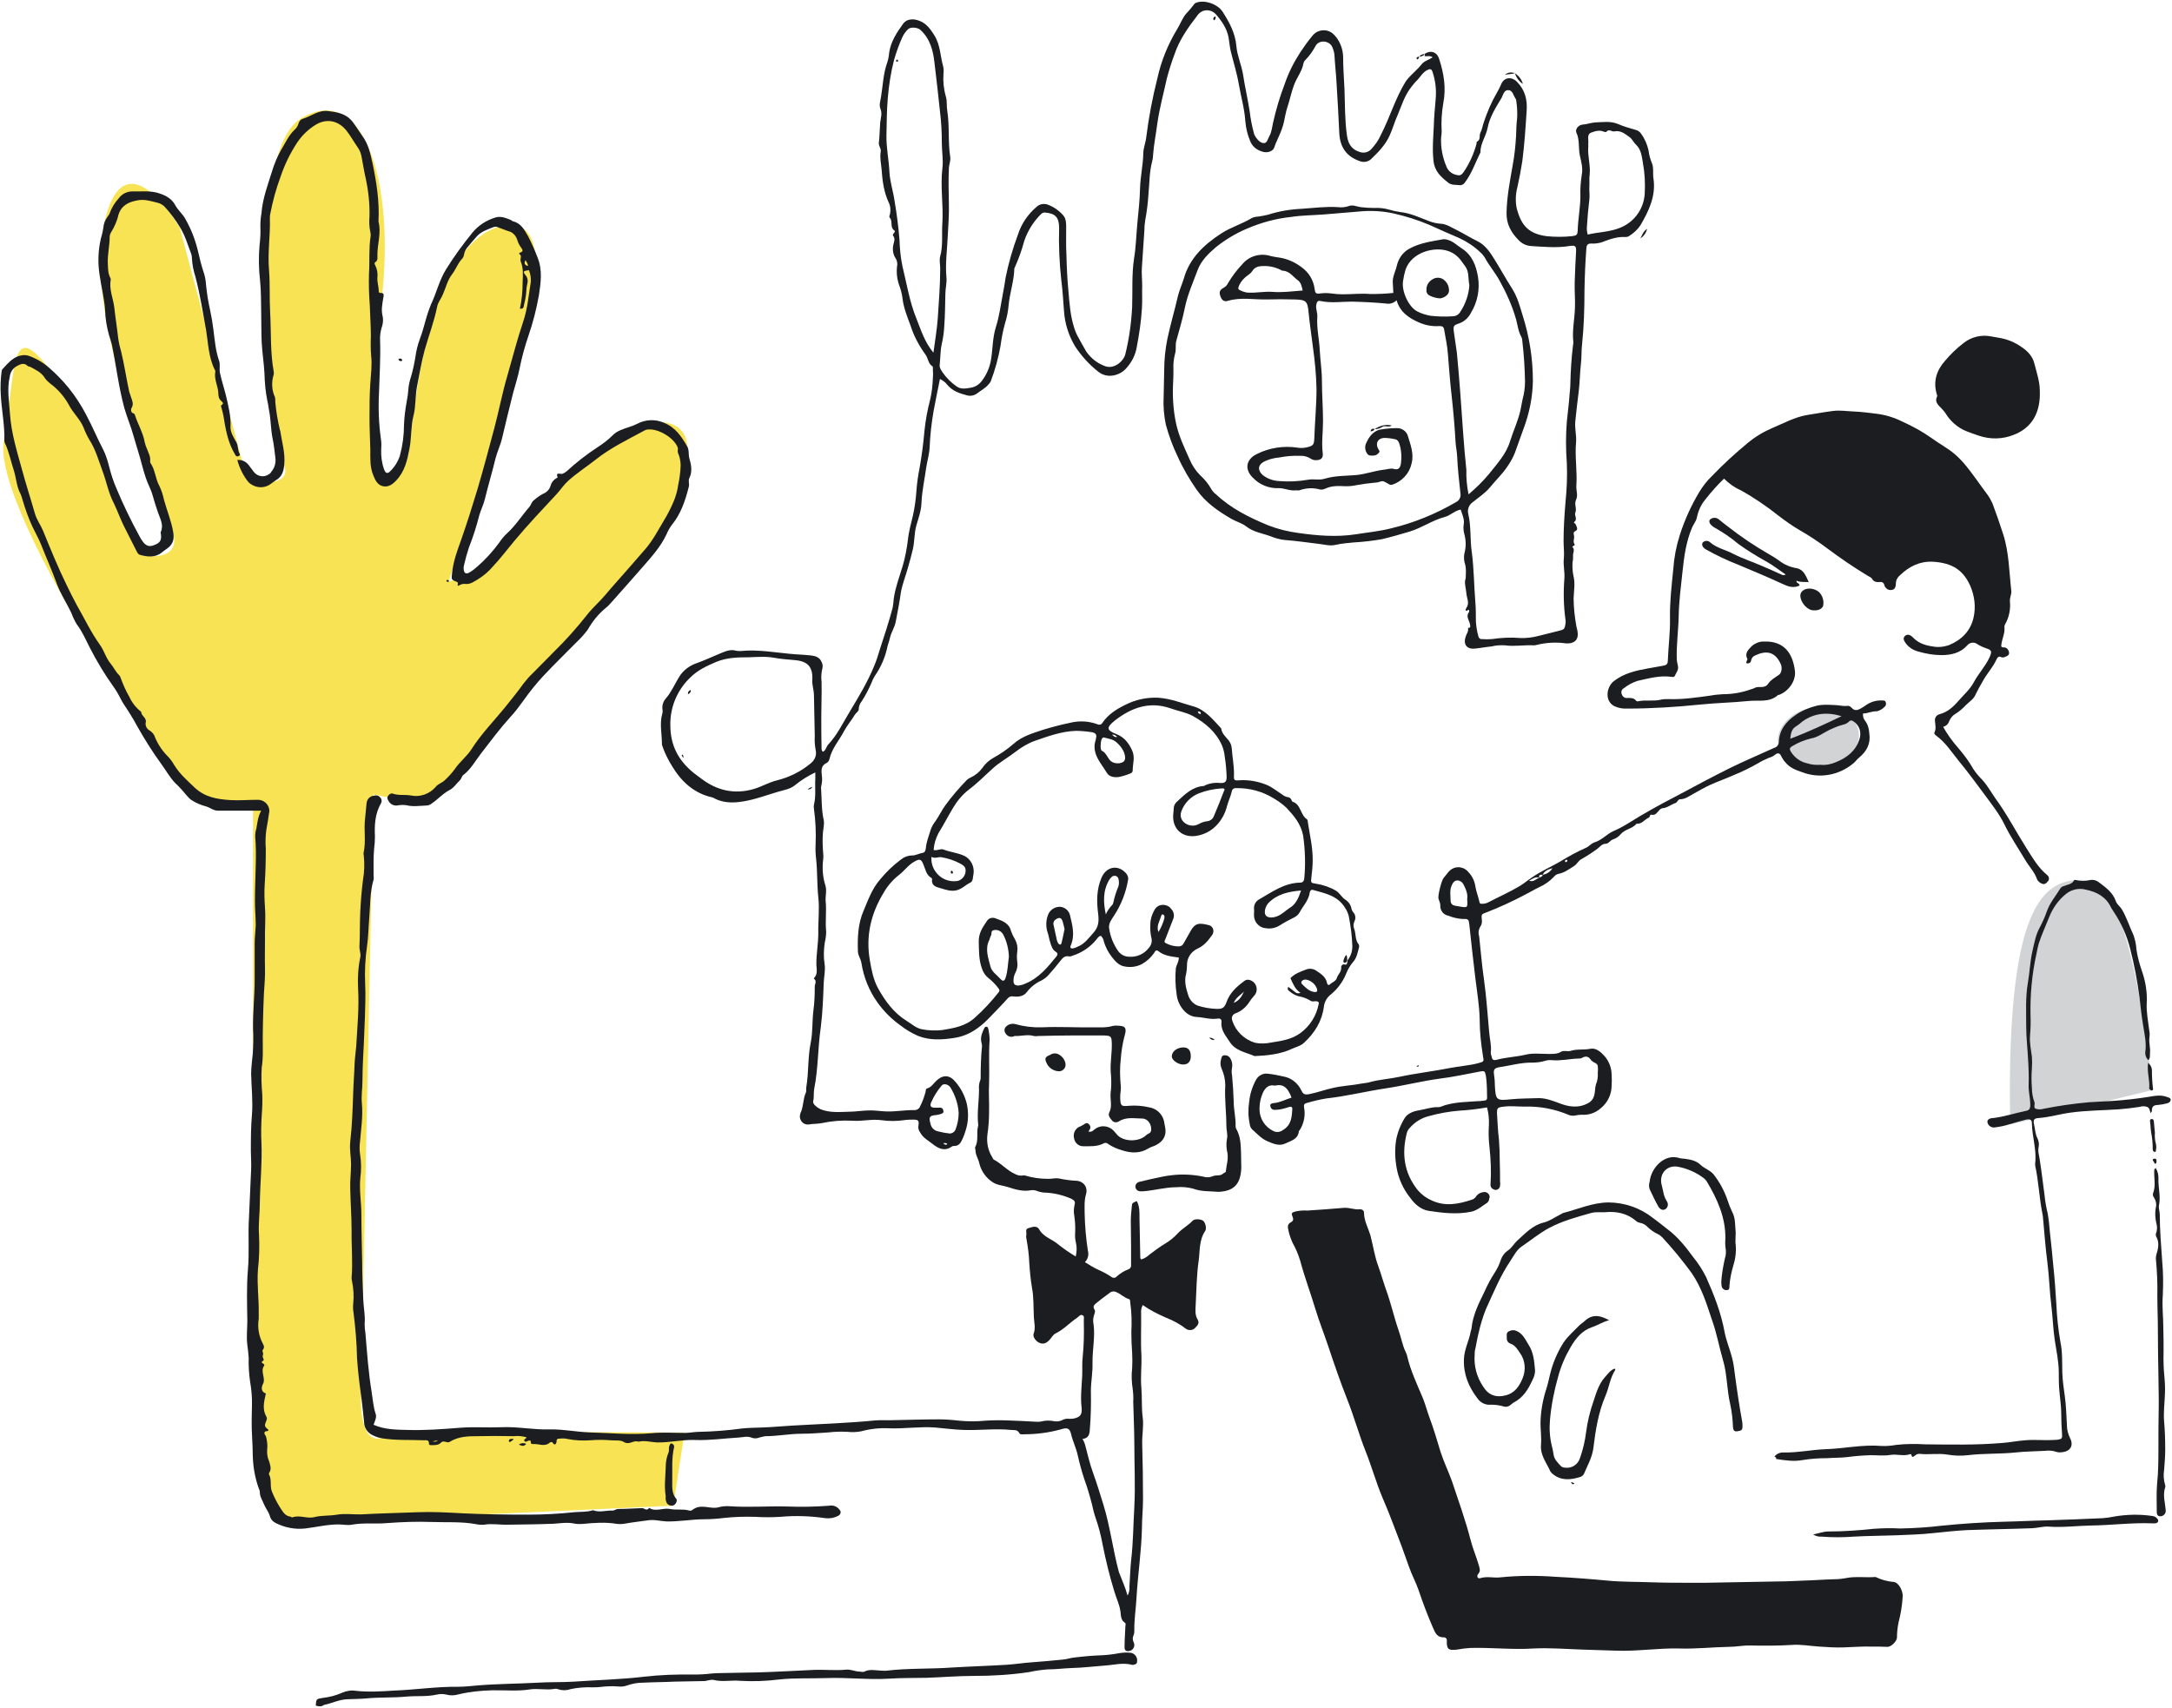 <?xml version="1.0" encoding="UTF-8"?>
<svg width="800px" height="629px" viewBox="0 0 800 629" version="1.1" xmlns="http://www.w3.org/2000/svg" xmlns:xlink="http://www.w3.org/1999/xlink">
    <g id="Page-1" stroke="none" stroke-width="1" fill="none" fill-rule="evenodd">
        <g id="home" fill-rule="nonzero">
            <path d="M740.4,414.2 L792.8,401.5 C792.8,401.5 785.7,325.8 769.9,324.3 C754.1,322.8 738.8,328.7 740.4,414.2" id="Path" fill="#D1D3D4"></path>
            <path d="M248,554.6 L101.8,561.3 L93.2,536.4 L93.2,298.6 L70.3,294.6 C70.3,294.6 -3.2,190 1.4,162.4 C6,134.8 3.8,117.7 17.7,135.3 C31.6,152.9 51.5,204.4 51.5,204.4 C51.5,204.4 67.1,207.9 63.7,196 C60.3,184.1 30.9,119.5 38.1,83.6 C45.3,47.7 66.2,83.9 66.2,83.9 L91.2,177.4 C91.2,177.4 108.8,180.3 104.4,170.8 C100,161.3 88.7,57 110.9,43.6 C133.1,30.2 145.5,64.9 140.7,109.3 C135.9,153.7 137.4,174.9 137.4,174.9 C137.4,174.9 149.3,177.5 150.8,165.3 C152.3,153.1 157,91.9 183.5,83.6 C210,75.3 190.7,135.2 190.7,135.2 L165.3,214 L174.8,213.1 C174.8,213.1 218.1,153.8 243.7,155.5 C269.3,157.2 235.6,209 235.6,209 L156.4,296.5 L137.5,292.6 L133,513.2 C133,513.2 131.7,532.5 140.9,529.6 C150.1,526.7 252.1,527.7 252.1,527.7 L248,554.6" id="Path" fill="#F7E353"></path>
            <ellipse id="Oval" fill="#D1D3D4" transform="translate(669.745, 271.777) rotate(-8.632) translate(-669.745, -271.777) " cx="669.745" cy="271.777" rx="15" ry="11.4"></ellipse>
            <path d="M524.8,19.8 C527,18.4 529.3,19.1 530.1,21.8 C531.8,27 532.7,32.4 531.6,38 C531,41.4 530.8,44.9 531,48.4 C531,49.1 530.9,49.9 530.8,50.6 C530.6,54.2 531.3,57.9 532.7,61.2 C533.2,62.7 534.5,63.9 536,64.3 C537.6,64.8 538.2,64.7 539.2,63.2 C541.3,60.1 542.8,56.7 543.8,53.1 C543.9,52.8 543.8,52.2 544,52.2 C545.5,51.4 544.7,49.9 545.3,48.8 C545.9,47.7 546.1,46.1 546.6,44.8 C547.8,41.2 549.3,37.7 551.2,34.4 C551.8,33.4 552.3,32.4 552.8,31.3 C553.8,28.5 556.6,28 558.7,30.1 C561.7,33.1 562.6,36.7 562.3,40.8 C561.9,47 561.5,53.2 560.7,59.4 C560.2,62.6 559.6,65.8 558.9,68.9 C558.2,71.5 558.1,74.3 558.7,77 C560.4,83.1 563,86.1 569.7,87 C572.8,87.3 575.8,87.3 578.9,87 C580.7,86.8 581,86.5 581.1,85 C581.2,80.7 582.1,76.5 582.1,72.1 C582,69.5 582.2,67 582.6,64.4 C583.1,62 582.4,59.5 581.9,57.3 C581.3,54.5 581.9,51.5 580.6,48.8 C580.1,47.6 581.4,46 582.9,45.9 C584.4,45.8 586,45.2 587.5,45.1 C590.3,45 593.2,44.5 596,45.7 C598.1,46.6 600.2,47.2 602.3,47.8 C603.2,48 604,48.5 604.5,49.3 C605.8,51.1 606.7,53.2 607.2,55.4 C607.4,57 607.8,58.6 608.4,60 C609.2,61.8 608.7,63.8 609,65.7 C610,72.1 607.3,77.7 604.2,83 C603.1,84.6 601.7,85.9 600.1,86.9 C599.7,87.2 599.2,87.3 598.7,87.3 C595.5,87.1 592.7,88.2 589.8,89.3 C588.6,89.6 587.4,89.8 586.1,89.7 C584.9,89.7 584.4,90.1 584.3,91.4 C583.9,96.6 583.7,101.7 583.6,106.9 C583.6,113.6 583.4,120.3 582.7,127 C582.4,129.3 582.6,131.7 582.3,133.9 C581.9,137.3 581.9,140.7 581.5,144 C581,147.8 580.6,151.6 580.2,155.4 C580,157.9 580.7,160.4 580.5,162.9 C580,168.3 581,173.7 580.6,179 C580.5,180.7 581.3,182.4 580.5,184.1 C579.7,185.8 580.9,187.3 580.2,188.9 C579.8,189.9 581.2,191.2 579.8,192.3 C579.5,192.5 580.3,192.9 580.4,193.2 C580.7,194.1 581.5,195.1 580.1,195.7 C579.6,195.9 579.5,196.5 579.7,197 C579.7,197 579.7,197 579.7,197.1 C580.1,198.2 579.2,199.3 579.9,200.4 C580.3,201 579.4,201 579.1,201.4 C580.3,202.5 579.2,203.8 579.4,204.8 C579.4,205.6 579.4,206.3 579.2,207.1 C579.1,208.9 579.2,210.7 579.6,212.4 C580.2,215 579.7,217.7 579.6,220.3 C579.6,223.7 580,227.2 580.6,230.6 C580.7,231.2 580.9,231.7 581,232.3 C581.6,235.4 580.2,237.1 576.9,237 C576.7,237 576.4,236.9 576.2,236.9 C572.9,236.5 569.5,236.7 566.2,237.5 C565.8,237.6 565.4,237.7 565,237.7 C561.5,237.5 557.9,238.2 554.3,237.7 C552.6,237.6 551,237.7 549.4,238.1 C547.3,238.3 545.3,238.7 543.2,238.9 C540.3,239.2 538.9,237.4 539.8,234.6 C540.1,233.5 541,232.6 540.7,231.3 C541.9,231.3 541.5,230.4 541.4,229.8 C541.1,228.4 539.8,227 541.1,225.4 C541.2,225.3 541.2,224 540.3,225 C540.2,225.1 539.8,224.9 539.8,224.6 C539.9,224.4 540,224.1 540.1,223.9 C541.4,222.1 540.2,220.3 540.1,218.5 C540,217.2 539.3,214.5 539.7,213.6 C539.9,212.9 539.9,212.2 539.9,211.5 C540,210 539.9,208.4 539.4,207 C539.1,205.6 539.2,204.2 539.6,202.9 C540,201 539.9,199.1 539.5,197.3 C539.1,196 538.9,194.6 539.1,193.3 C539.5,191.3 538.6,189.6 538,187.7 C535.8,188.1 534.3,189.8 532.2,190.4 C527.6,191.6 523.8,194.4 519.2,195.8 C515.8,196.8 512.4,197.8 509,198.6 C505.6,199.2 502.1,199.6 498.6,199.8 C496.4,200 494.1,200.2 491.9,200.7 C489.7,201.2 487.6,200.5 485.5,200.3 C481.4,199.8 477.3,199.2 473.2,198.9 C471.4,198.7 469.6,198.2 467.9,197.5 C464.9,196.4 461.7,196 459,193.9 C457.5,192.7 455.5,192.2 453.7,191.2 C448.7,188.3 444,185.1 440.7,180.3 C438,176.4 435.6,172.3 433.7,168 C431.9,164.3 430.5,160.4 429.4,156.4 C428.7,153 428.4,149.5 428.6,146 C428.7,142.9 428.7,139.7 428.8,136.5 C428.8,132.5 429.2,128.6 430,124.7 C431.1,119.5 432.6,114.5 433.8,109.3 C434.3,107.1 435.3,104.9 436,102.7 C438.1,95.1 443.5,90.1 449.8,86 C453.3,83.7 457.5,82.5 461.1,80.3 C461.8,80 462.5,79.8 463.3,79.8 C464.5,79.6 465.8,79.4 467,79.1 C471,77.8 475.2,77.1 479.5,76.9 C484,76.6 488.4,76 492.9,76.3 C494.2,76.5 495.6,76.3 496.8,75.9 C498.3,75.3 499.7,76.1 501.2,76.3 C502.9,76.5 504.5,76.6 506.2,76.6 C508,76.5 509.9,76.7 511.6,77.2 C512.9,77.6 514.3,77.9 515.7,78.1 C519.6,78.5 523,80.2 526.5,81.5 C527.8,82 529.2,82.3 530.6,82.4 C532.8,82.5 534.6,83.8 536.5,84.7 C539.1,86 541.6,87.6 544.3,88.9 C546.7,90.1 548.4,92.3 549.8,94.5 C552.3,98.4 554.5,102.5 557,106.4 C558.9,109.4 559.8,112.8 560.8,116.1 C563.3,123.9 564.6,132.1 564.6,140.3 C564.5,146.3 563.3,152.2 561.2,157.8 C560.1,160.8 559.1,163.7 558,166.7 C557.3,168.5 556.4,170.1 555.3,171.7 C553.4,174.6 550.9,176.9 548.8,179.5 C547,181.7 544.6,183.2 542.4,185 C541,186 540.4,187.7 540.8,189.3 C541.9,193.9 541.4,198.7 542.1,203.4 C542.9,209.5 542.9,215.6 543.4,221.7 C543.6,224 543.6,226.3 543.6,228.7 C543.7,230.6 544,232.5 544.5,234.3 C544.6,235 545.2,235.5 545.8,235.4 C547,235.5 548.3,235.5 549.5,235.4 C552.9,234.9 556.4,234.7 559.9,235 C562.2,235.1 564.6,234.8 566.8,234.2 C569.2,233.6 571.6,233 574,232.4 C576.1,231.9 576.3,231.8 576.6,229.7 C576.7,229.2 576.7,228.7 576.6,228.2 C575.9,223.2 575.8,218.1 576.2,213.1 C576.4,210.6 575.7,208.2 576,205.7 C576.2,203.6 575.9,201.4 575.9,199.3 C575.9,194.6 576.2,189.9 576.6,185.1 C577.1,180.2 577.3,175.4 577.1,170.5 C576.7,165.5 576.7,160.4 577.1,155.3 C577.4,152 577.9,148.7 578.1,145.4 C578.2,144.1 578.4,142.8 578.4,141.4 C578.5,136.6 578.8,131.8 579.4,127 C579.5,126.7 579.5,126.3 579.5,126 C579,121.7 580,117.4 580.1,113.1 C580.2,110.1 579.9,107 580,103.9 C580.1,100.2 580.3,96.4 580.5,92.7 C580.6,90.7 580.3,90.3 578.2,90.6 C573.3,91.4 568.5,90.9 563.6,90.6 C561.9,90.4 560.4,89.6 559.3,88.4 C556.6,85.7 554.8,82.5 554.9,78.4 C555,72.6 556.1,66.9 557.1,61.2 C557.8,57.5 558.2,53.8 558.4,50.1 C558.5,47.9 558.5,45.7 558.8,43.5 C558.9,41.4 558.8,39.3 558.5,37.3 C558.5,36.9 558.4,36.6 558.2,36.3 C557.4,35.2 557.2,33.3 555.6,33.2 C554,33.1 553.7,34.8 553.1,36 C551,39.5 548.7,43 547.9,47.2 C547.3,50.3 545.2,52.9 545.3,56.1 C543.4,59.9 542.1,63.9 539.5,67.3 C539.1,67.9 538.3,68.3 537.6,68.2 C536.1,68 534.6,68.3 533.3,67.2 C530.7,65.1 528.4,63.1 528,59.3 C527.5,55 527.9,50.7 528.1,46.5 C528.2,43.1 528.5,39.7 528.8,36.4 C529.1,33 528.7,29.6 527.6,26.4 C527.2,25.2 526.6,25.4 525.7,25.8 C524.1,26.6 523.3,28.1 522.2,29.3 C521.1,30.4 520.1,31.6 519.2,32.9 C517.2,35.7 516.2,39 514.9,42.1 C513.7,44.7 513,47.4 511.8,50 C510.2,53.5 507.6,56.1 504.9,58.7 C503.7,59.7 502.1,59.9 500.7,59.3 C495.9,57.6 493.6,54.2 493.3,49.2 C493,43.1 492.7,37 492.3,30.8 C492.1,27.2 491.7,23.7 491.5,20.2 C491.4,19.2 491.1,18.2 490.7,17.3 C489.6,14.9 485.8,14.5 484.5,17 C483.5,18.9 482.2,20.7 480.7,22.2 C480.4,22.5 480.2,22.9 480.1,23.3 C479.6,26.2 477.7,28.5 476.7,31.1 C475.7,33.7 475.1,36.7 474.2,39.4 C473.6,41.2 473.3,43.1 472.9,44.9 C472.2,48.3 470.4,51.2 469.3,54.4 C468.8,55.8 466.6,56.5 464.8,55.8 C462.8,55.2 461.1,53.8 460.4,51.8 C459.5,49.6 458.9,47.2 458.7,44.8 C458.4,40.1 457.1,35.7 456.3,31.1 C455.6,27 454.3,22.9 453.3,18.8 C452.9,17.1 452.8,15.4 452.5,13.7 C451.8,10.3 449.9,7.6 447.7,5.1 C446,3.4 443.3,3.3 441.6,5 C441.4,5.2 441.2,5.4 441.1,5.6 C437.7,10 434.4,14.6 432.6,20 C431.5,22.9 430.6,25.8 429.8,28.8 C428.6,34.3 427.1,39.7 426.3,45.3 C425.8,49.2 425,53.1 424.7,57.1 C424.7,57.8 424.6,58.6 424.4,59.3 C423.3,63.4 423.4,67.5 423,71.6 C422.8,74.8 422.4,78 421.8,81.2 C421.6,82.4 421.5,83.7 421.5,84.9 C421.2,89.4 420.9,93.8 420.6,98.3 C420.4,100.6 420.7,102.9 420.7,105.2 C420.6,108 420.8,110.8 420.6,113.6 C420.3,118.4 419.6,123.1 418.7,127.8 C418.2,130.9 416.7,133.7 414.5,136 C412.2,138.3 407.9,139.6 404.5,136.9 C401.2,134.3 398.3,131.1 396,127.6 C393.6,123.6 392.2,119.2 391.9,114.6 C391.6,110.8 391.4,107 390.9,103.2 C390.2,96.8 389.9,90.3 390.1,83.9 C390.1,80 388.6,78.6 385,78.3 C384.5,78.2 384,78.4 383.6,78.7 C380.7,81.5 378.6,84.9 377.3,88.6 C376.4,91.9 375.3,95.1 373.9,98.2 C373.8,98.4 373.7,98.6 373.6,98.9 C373.5,103.5 371.9,107.9 371.5,112.4 C371.3,114.6 370.9,116.8 370.2,119 C369.4,121.8 368.9,124.6 368.5,127.5 C367.7,131.9 366.5,136.3 364.9,140.5 C364.7,140.9 364.4,141.3 364,141.7 C362.9,143 361.3,143.8 359.9,144.9 C358.8,145.7 357.4,146 356.1,145.6 C353.4,144.9 350.7,144 348.8,141.6 C348.1,140.7 347.2,140.1 346.2,139.6 C345.4,143.6 344.6,147.4 343.9,151.2 C343.1,155.7 342.6,160.2 342.4,164.8 C342.3,167.1 341.6,169.5 341.2,171.9 C340.6,176.3 339.6,180.7 339.4,185.2 C339.3,188.2 338.3,190.8 337.5,193.6 C336.7,196.4 336.9,199.5 336.2,202.4 C335.6,204.8 335,207.2 334.3,209.5 C333.5,212.4 332.3,215.3 331.8,218.3 C331.3,221.9 330.6,225.5 329.9,229.1 C329.5,231.1 328.3,232.8 327.8,234.9 C327.6,235.9 327.2,236.9 326.9,238 C326.1,242 324.5,245.7 322.2,249 C321.7,249.8 321.3,250.6 321,251.5 C320,253.8 318.8,256.1 317.4,258.3 C316.7,259.1 316.3,260.2 316.3,261.2 C316.3,262.1 315.3,262.5 314.9,263.2 C313.7,265.2 312.1,267.1 311,269.1 C309.2,272.6 306.4,275.6 305.5,279.6 C305.4,280.2 305,280.7 304.5,281 C302.3,282 302.5,283.9 302.7,285.6 C302.9,286.9 302.8,288.2 302.5,289.5 C302.5,289.7 302.4,289.8 302.4,290 C302.7,294 302.5,298.1 303.4,302.1 C303.7,303.7 303.2,305.2 303.1,306.8 C302.9,309.3 303,311.8 303.2,314.3 C303.3,315 303.3,315.8 303.2,316.5 C302.8,319.7 303,323 304,326.1 C304.6,328 304,329.9 304.1,331.8 C304.5,335.6 303.9,339.4 304.3,343.2 C304.3,344.5 304.1,345.8 303.8,347.1 C303.4,349.7 303.3,352.4 303.7,355 C304.1,357.2 303.5,359.6 303.4,361.9 C303.2,367.4 303,373 302.3,378.5 C301.2,386 301.4,393.5 299.9,401 C299.6,402.5 299.9,404.1 299.5,405.7 C299.3,406.7 301,408 302.3,408.6 C305.6,409.9 309,409.6 312.4,409.5 C315.1,409.5 317.8,409 320.6,409 C322.1,409 323.6,409.2 325.1,409.3 C329,409.7 332.9,408.8 336.8,408.9 C337.7,408.9 338.6,408.4 338.9,407.5 C339.8,405.8 340.4,404 340.9,402.2 C341,401.7 340.9,401.1 341.5,400.9 C343.2,400.4 343.9,398.9 345.1,397.9 C347.5,395.7 350,396 352,398.6 C354,400.9 355.4,403.7 356.1,406.6 C356.8,409.8 356.7,413.2 355.7,416.3 C355.4,417.3 355.1,418.2 354.7,419.1 C354,420.6 353.4,422.2 351.3,422.1 C351,422.1 350.8,422.2 350.6,422.3 C348.1,424.1 345.9,423.2 343.8,421.6 C342.1,420.2 340,419.2 338.9,417.1 C338.3,416.3 338.1,415.4 338.3,414.4 C338.6,412.8 338.1,412.4 336.5,412.4 C335.3,412.4 334.2,412.4 333,412.6 C330.2,413 327.4,413 324.6,412.6 C321,412.1 317.5,413.1 313.9,412.8 C310.1,412.6 306.3,412.9 302.6,413.7 C301,414 299.3,413.9 297.7,414.2 C296,414.3 294.7,413 294.6,411.3 C294.6,410.9 294.7,410.5 294.8,410.1 C296,407.6 295.7,404.9 296.8,402.5 C297.1,401.8 296.8,401 297,400.3 C297.9,394.9 297.5,389.4 298.6,384.1 C299.4,380.2 299.1,376.2 299.6,372.2 C300,369.3 300.1,366.3 300.1,363.4 C300.1,362.4 301,361.4 299.8,360.5 C299.8,360.4 299.8,360.3 299.8,360.3 C301.2,358.9 300.8,357.2 300.7,355.5 C300.6,351.6 301.4,347.7 301.4,343.7 C301.3,339.3 301.9,334.9 301.4,330.5 C300.9,325.8 301.1,321.1 300.6,316.4 C300.4,314.7 300.3,312.9 300.4,311.2 C300.6,306.7 300.4,302.3 299.8,297.9 C299.7,297.4 299.7,296.9 299.8,296.4 C300.6,293.2 300.1,290 300.3,286.8 C300.3,286.1 300.3,285.3 300.3,284.5 C297.6,285.8 295,287.4 292.7,289.3 C291.1,290.6 288.8,291 286.7,291.6 C282.9,292.7 279.2,294.1 275.3,294.9 C271.4,295.7 267.2,296.1 263.4,294.2 C263.1,294 262.7,293.8 262.3,293.7 C255.6,292.2 251,287.9 247.6,282.3 C246.1,279.9 244.8,277.3 243.9,274.6 C243.8,274.4 243.8,274.1 243.8,273.9 C243.8,270.3 242.9,266.6 243.9,263 C244.1,262.4 244.1,261.9 244,261.3 C243.8,259.8 244.3,258.3 245.3,257.2 C247.3,254.9 248.5,252 250.1,249.4 C251.6,246.9 254,245.1 256.8,244.2 C259.6,243.2 262.3,241.9 265,240.8 C267,240 268.9,239 271.2,239.7 C271.7,239.8 272.2,239.8 272.7,239.8 C279.5,239.1 286.2,240.5 293,241 C294.8,241.1 296.6,241.2 298.5,241.4 C300.1,241.6 301.8,241.9 302.6,243.8 C303,244.5 303.1,245.4 302.9,246.2 C302.5,247.8 302.4,249.5 302.6,251.1 C302.7,255.4 302.5,259.7 302.5,264 C302.5,267.9 302.5,271.8 302.6,275.7 C302.6,276.2 302.7,276.6 303.1,276.9 C304.2,276.4 304.3,275.1 305,274.3 C308.4,270.7 310.5,266.2 313,262.1 C316.3,256.6 319.7,251 322.1,245 C322.9,243.1 323.5,241.1 324.1,239.1 C325.8,234 327.4,229 328.8,223.8 C329,222.7 329.1,221.5 329.2,220.4 C329.8,216.3 331.3,212.4 332.5,208.4 C333.4,205.3 334,202.1 334.4,198.9 C334.7,195.8 335.6,192.7 336.3,189.7 C336.9,186.9 337.3,184.1 337.5,181.3 C337.7,178.3 338.1,175.4 338.7,172.4 C339.5,167.9 340.1,163.3 340.5,158.7 C340.9,154.8 341.6,151 342.6,147.2 C343.2,144.6 343.5,142 343.6,139.3 C343.7,138.3 343.7,137.3 343.6,136.3 C343.6,135.8 343.7,135 343.4,134.9 C341.8,133.9 341.9,131.9 340.8,130.5 C338.5,127.3 336.6,123.8 335.4,120 C334.2,116.7 332.8,113.4 332.4,109.8 C332.2,108.1 331.7,106.4 331.1,104.8 C330.3,102.4 330.1,99.9 330.5,97.4 C330.5,96.4 330.2,95.5 329.6,94.7 C328.8,93.2 328.7,91.5 329.1,89.9 C329.3,89 329.8,87.9 329,86.9 C328.7,86.6 329,86.1 329.3,85.8 C329.6,85.5 329.7,85 329.4,84.9 C327.7,83.7 328.9,81.6 327.8,80.3 C327.4,79.9 327.6,79.4 327.8,78.9 C328.1,77.4 328,75.9 327.3,74.5 C325.5,70.6 325,66.5 324.7,62.2 C324.5,60.1 324,58 324.4,55.8 C324.6,54.7 323.6,53.8 323.7,52.7 C324,50.2 324,47.6 324.2,45.1 C324.4,43.5 325,41.8 324.3,40.1 C323.7,38.6 324.3,37.1 324.5,35.7 C325.2,31.5 325.3,27.1 326.8,23 C327.2,21.8 327.4,20.6 327.5,19.4 C328.1,15.3 330.3,12 332.6,8.8 C334.2,6.6 337.1,6.8 339.6,8.1 C341.6,9.2 342.9,11 344.2,13.1 C346.4,16.7 346.3,20.7 347.4,24.5 C347.6,25.4 347.6,26.3 347.5,27.2 C347.3,30 347.6,32.9 348.4,35.6 C348.9,37.3 348.6,39.1 348.9,40.8 C349.8,46.5 349.1,52.2 350,57.9 C350.2,59.3 349.5,60.7 349.5,62.1 C349.3,66.4 349.4,70.7 349.5,75 C349.6,78.9 349.3,82.8 349.1,86.6 C348.9,91.8 348.1,97 348.6,102.2 C348.8,104.2 348.2,106.3 348.2,108.3 C348.1,112.2 348.1,116.1 347.8,120 C347.7,122.2 347.4,124.4 346.9,126.6 C346.3,129.2 346.4,131.9 346.1,134.5 C346,135.5 346.7,136.4 347.2,137.2 C348.6,139.2 350.3,140.9 352.3,142.3 C353.9,143.5 355.8,143.1 357.6,142.8 C359.3,142.5 360.7,141.6 361.7,140.2 C363.3,138.1 364.4,135.6 364.9,133.1 C365.7,128.9 365.5,124.6 366.8,120.5 C368.1,116.4 368.6,112.3 369.4,108.1 C369.8,106.1 370.1,104.2 370.4,102.2 C371.5,96.8 373,91.6 374.9,86.5 C376.2,82.4 378.6,78.9 381.9,76.1 C382.9,75.2 384.4,74.9 385.7,75.3 C388,76.1 390,77.5 391.6,79.3 C392.6,80.4 392.7,82.1 392.7,83.5 C392.7,87 392.6,90.6 392.8,94.2 C392.9,98.4 393.1,102.7 393.5,106.9 C393.9,111.6 394.2,116.3 395.7,120.9 C396,121.8 396.3,122.6 396.7,123.4 C397.8,125.4 398.9,127.5 400.1,129.5 C401.7,131.8 404,133.7 406.6,134.7 C410.2,136.4 413.9,133 414.5,130.4 C415.9,124.7 416.7,118.9 417,113 C417.2,107.1 416.8,101.1 417.7,95.2 C418.4,91 418.5,86.6 418.9,82.4 C419.3,78.2 419.8,73.8 419.9,69.5 C420,65.2 421,60.9 421.1,56.6 C421.1,54.5 422,52.5 422.2,50.5 C423.1,43.2 424.5,35.9 426.3,28.8 C427.7,22.4 430.2,16.3 433.6,10.7 C434.8,8.8 435.5,6.5 437.1,4.8 C438.1,3.8 438.9,2.7 439.8,1.6 C440,1.3 440.3,1.1 440.6,1 C443.6,-0.2 448.5,1.5 450.3,4.3 C452.8,8.2 455,12.2 455.4,17.1 C455.7,20.5 457.2,23.8 457.8,27.2 C458.5,31.9 459.6,36.5 460.3,41.1 C460.6,43.7 461.1,46.3 461.8,48.9 C461.9,49.5 462.2,50 462.5,50.5 C463.3,51.6 464.3,52.8 465.7,52.7 C466.7,52.6 467,51.1 467.5,50.2 C468.4,48.7 468.5,46.9 468.9,45.2 C470,40.3 471.4,35.6 473.2,30.9 C474.6,26.8 476.5,23 478.9,19.3 C480.3,17.2 481.7,15.2 483.3,13.3 C485,11 488.3,10.4 490.7,12.2 C491.2,12.6 491.6,13 492,13.5 C493.7,15.6 494.6,18.2 494.7,20.8 C494.7,24.8 495,28.7 495.2,32.7 C495.4,38.4 495.3,44.1 496.1,49.8 C496.5,52.9 497.8,55.1 500.9,56 C502.3,56.5 504,56.1 505,55 C506.5,53.4 507.7,51.7 508.6,49.7 C511.9,43.3 513.9,36.3 517.7,30.1 C518,29.6 518.4,29.2 518.8,28.7 C520.3,27 522.2,25.5 523.6,23.7 C524.6,22.4 526.2,22.1 527.7,21.1 C526.6,20.4 525.6,20.8 524.7,20.7 L524.8,19.8 Z M540.9,182.1 C543.6,179.8 546.2,177.3 548.5,174.5 C551.5,170.7 554.8,167.2 556.2,162.5 C557.4,158.7 559.1,155.1 560,151.2 C560.3,149.8 560.5,148.4 560.8,147.1 C561.4,144.9 561.7,142.7 561.7,140.5 C561.6,135.5 561.3,130.6 560.7,125.6 C560.7,125.1 560.6,124.6 560.4,124.2 C559.2,122.1 559,119.8 558.4,117.6 C557,112.7 554.9,108 552.4,103.5 C550.8,100.5 548.5,97.9 546.9,94.9 C546.4,94.1 545.8,93.4 545.1,92.8 C542.9,90.7 540.3,89 537.5,87.7 C533.8,86.1 530.1,84.5 526.4,82.8 C522.1,81 517.7,79.6 513.2,78.6 C509.1,77.7 504.8,77.5 500.7,77.9 C496.3,78.3 491.9,78.6 487.5,79 C483.5,79.3 479.5,79.3 475.6,79.9 C469.9,80.5 464.4,82 459.1,84.3 C455.1,86 451.3,88.3 447.9,91 C445.1,93.4 442.4,96 441.1,99.5 C439.4,104.1 437.4,108.5 436.4,113.4 C435.6,117.4 434.4,121.4 433.3,125.4 C432.8,127 433.3,128.7 432.8,130.3 C432.3,132.2 432.1,134.1 432.2,136 C432.2,137.6 432.2,139.1 432.1,140.7 C431.8,145.8 432.1,151 433.2,156.1 C434.2,160.7 436.3,165 438.2,169.3 C439.1,171.4 440.4,173.4 442,175 C443.7,176.5 445.2,178.4 446.3,180.4 C446.7,181 447.2,181.6 447.8,182 C453.4,187.3 460.1,190.6 467.1,193.5 C470.7,194.9 474.4,195.8 478.1,196.3 C485.2,197.3 492.2,197.9 499.4,196.8 C503.7,196.1 508.1,195.7 512.4,194.6 C520.8,192.6 528.8,189.3 536.2,185 C537.5,184.4 538.2,183 537.9,181.6 C537.4,177.1 536.9,172.6 536.7,168 C536.6,166.2 536.2,164.4 536.1,162.6 C535.8,157.1 535.3,151.5 534.7,146 C534.1,140.8 533.7,135.6 533.3,130.4 C533.1,127.4 532.4,124.4 531.9,121.3 C531.7,120.4 531.3,120.1 530.2,120.1 C527.6,120.3 525,119.8 522.7,118.8 C519.1,117.2 515.7,115.1 514.4,110.6 C513.4,111.6 511.9,112.1 510.5,111.8 C506.3,111.4 502.1,111.2 497.9,111.1 C494.1,111.1 490.3,111.7 486.5,110.9 C485.3,110.6 485,111.2 484.8,112.4 C484.6,113.9 485.3,115.2 485.2,116.6 C484.9,120.8 485.9,124.9 486.1,129 C486.3,132.8 486.9,136.6 486.9,140.4 C486.9,145.3 487.3,150.2 487.3,155.1 C487.3,159.1 486.7,163 487.2,167 C487.4,168.8 486.5,169.5 484.6,169.5 C483.9,169.5 483.3,169.3 482.7,168.9 C481.6,168.2 480.2,167.8 478.9,167.9 C476.3,167.8 473.8,168 471.2,168.5 C469.1,168.7 467.1,169.2 465.3,170.2 C463.3,171.4 463.2,173.2 465,174.9 C466.7,176.3 468.9,177.1 471.2,177.2 C474.8,177.5 478.3,177.3 481.8,176.7 C483.9,176.3 485.9,177 488,176.3 C491.7,175.2 495.5,175.3 499.3,175 C502.9,174.7 506.2,173.4 509.8,173 C511,172.9 512,172.4 513.3,172.7 C515,173.2 515.7,172.5 516,170.7 C516.3,168.5 516.2,166.2 515.6,164.1 C515.4,163.2 515,162 513.9,161.8 C512.6,161.5 511.2,161.3 509.8,161.3 C507.5,161.4 506.5,163.3 507.6,165.3 C507.8,165.7 508.3,166.1 508,166.6 C507.5,167.3 506.8,167.8 505.9,167.8 C505,167.8 504.1,168 503.5,167 C502.7,165.8 502.6,164.3 503.3,163 C504.3,160.8 505.7,159 508,158.3 C510.1,157.9 512.3,157.7 514.4,157.7 C516.2,157.6 517.9,158.7 518.5,160.4 C519.5,163.8 520.9,167.1 519.9,170.8 C519.1,174.4 516.4,177.3 512.9,178.5 C512.4,178.6 511.9,178.6 511.5,178.3 C509.4,177.1 509.4,177 507.7,177.6 C507.2,177.7 506.7,177.8 506.2,177.8 C504,178 501.8,178.3 499.6,178.7 C498.3,179 497,179.1 495.7,179.1 C493.1,179 490.6,178.8 488.1,180 C487.5,180.3 486.8,180.4 486.2,180.3 C483.7,179.6 481.1,179.7 478.6,180.6 C478.2,180.7 477.8,180.6 477.4,180.6 C475.2,180.9 473.1,179.8 471.1,179.8 C467.5,180 464,178.6 461.5,176 C458.7,173.3 458.7,170 461.9,167.8 C462.2,167.6 462.6,167.4 463,167.2 C467.6,164.9 472.9,164.1 478,164.9 C479.1,165.1 480.2,165 481.2,164.8 C483.7,164.2 484,163.9 484.1,161.3 C484.3,155.3 484.9,149.3 484.9,143.2 C484.8,138.1 484.3,133 483.6,128 C483.1,123.7 482.4,119.5 482,115.2 C481.6,110.9 481.1,110.4 476.8,110.3 C473.4,110.2 470,110.2 466.6,110.3 C461.8,110.4 457.1,109.4 452.3,110.8 C450.8,111.3 449.9,110.5 449.4,108.8 C449,107.6 449.3,106.7 450.7,106 C451.4,105.6 452,105 452.3,104.3 C453.8,101.8 455.5,99.5 457.5,97.4 C460,94.3 464.2,93.1 468,94.3 C468.9,94.5 469.8,94.7 470.7,94.8 C473.9,95.2 476.9,96.5 479.5,98.5 C482.1,100.4 483.8,103.2 484.2,106.4 C484.4,108 484.7,108.3 486.2,108.1 C487.6,107.9 489,107.9 490.4,108.1 C491.8,108.3 493.2,108.4 494.6,108.4 C498,108.4 501.4,108 504.8,108.3 C507.6,108.3 510.4,108.2 513.2,107.9 C513.1,106.6 513.1,105.4 513,104.3 C512.8,102 514,100 514.5,97.8 C515.1,95.2 516.7,92.9 519.1,91.6 C523.1,89.4 527.4,88.9 531.7,88.1 C532.3,88.1 532.9,88.2 533.4,88.4 C535.4,89 536.8,90.5 538.4,91.5 C542.3,94 543.7,97.9 544.4,102.1 C545.1,106.6 544.2,111.3 541.8,115.2 C540.9,117 539.4,118.4 537.5,119.1 C535.4,119.8 535.2,120 535.5,122.3 C535.8,124.8 536.3,127.4 536.6,129.9 C537.1,135 537.5,140.1 537.9,145.3 C538.6,154.5 539.1,163.8 540.1,173.1 C540,176.1 540.3,179.1 540.9,182.1 Z M299.2,250.3 C299.4,245.8 297.6,243.7 293.3,243.2 C290.6,242.9 287.8,242.8 285.2,242.3 C282.1,241.7 278.9,242 275.8,242.1 C271.7,242.1 267.7,242.2 263.8,243.8 C260.3,245.3 257,246.8 254.2,249.6 C249.5,254.1 246.8,260.4 246.9,267 C246.9,274.8 250,280.2 255.5,284.7 C256.4,285.4 257.4,286.1 258.3,286.8 C264.1,291.2 270.5,292.7 277.7,290.6 C280.7,289.7 283.3,288.1 286.3,287.4 C290.7,286.3 294.7,284.3 298.2,281.5 C299.8,280.3 301,278.6 300.4,276.1 C300.1,274.4 300,272.8 300.1,271.1 C300,266.1 299.9,261.2 299.8,256.2 C299.8,254.1 299,252.1 299.2,250.3 Z M343.8,129.9 C344.4,125.4 345.1,121.4 345.4,117.3 C345.8,111.2 346.3,105 346.3,98.8 C346.3,97.3 345.9,95.8 346.3,94.4 C347.4,90.4 346.8,86.2 347.1,82.1 C347.5,75.4 346.3,68.7 347.1,62 C347.5,58.9 346.9,55.9 346.9,52.8 C346.9,48.8 346.7,44.8 346.2,40.9 C345.6,35 344.9,29.1 344.2,23.2 C343.7,18.6 342.6,14.3 339,11 C338,10.1 335.4,9.8 334.4,10.8 C333.5,11.7 332.8,12.7 332.3,13.8 C331.1,16.5 330.1,19.3 329.3,22.1 C328.1,26.7 327.4,31.4 327,36.1 C326.6,40.6 326.6,45.2 326.5,49.8 C326.4,54.4 327.4,58.9 327.6,63.4 C327.8,67 329,70.5 329.5,74.1 C330.3,78.8 330.9,83.4 331.3,88.2 C331.4,91.5 331.7,94.8 332.4,98.1 C334,104.6 335,111.2 337.6,117.5 C339.2,121.5 340.5,125.9 343.8,129.9 L343.8,129.9 Z M584.8,86.4 C588.5,85.5 592.3,85.5 595.9,84.2 C601.6,82.3 605.5,77.2 605.8,71.2 C606,67.4 605.8,63.6 605.1,59.9 C604.7,57.6 604.5,55.1 602.6,53.3 C601.7,52.5 601.2,51.2 600.2,50.5 C598.6,49.4 597,47.9 594.6,48.4 C593.7,48.6 592.6,47.3 591.6,48.6 C591.5,48.7 591,48.6 590.7,48.5 C589.2,47.8 587.5,48.3 586.2,48.8 C584.3,49.4 585.2,51.5 585,53 C584.9,53.3 585.1,53.7 585,54 C584.7,57.5 585.9,60.9 585.5,64.4 C585.3,65.8 585.5,67.2 585.4,68.6 C585.3,70.3 585.6,71.9 585.4,73.5 C585,76.8 584.7,80.1 584.5,83.4 C584.4,84.4 584.5,85.4 584.8,86.4 Z M541.2,105 C540.7,102.6 541.1,100.5 540,98.6 C539.4,97.6 538.6,96.7 538,95.8 C536.8,94.2 535.1,93 533.2,92.4 C528.3,90.8 520,92.8 517.7,99.3 C517.3,100.6 517,102 516.8,103.4 C516.1,107.1 518.8,113.2 522.2,114.8 C523.6,115.5 525.2,116 526.8,116.3 C529.5,116.6 532.2,116.7 535,116.5 C536.2,116.5 537.3,115.9 537.9,114.8 C539.8,111.9 541,108.5 541.2,105 Z M479.8,107 C479.5,105.6 479.2,104.1 478.1,103.3 C476.3,102 475,99.8 472.4,99.7 C472.2,99.7 471.9,99.6 471.7,99.4 C469.7,98.4 467.5,97.9 465.2,98 C463.5,98 462.1,98.4 461.2,99.9 C460.8,100.5 460.2,101 459.6,101.4 C458.3,102.3 457.2,103.5 456.5,104.9 C455.8,106.5 455.9,106.6 457.6,107.3 C458.4,107.6 459.2,107.8 460,107.8 C462.9,107.9 465.8,107.3 468.6,107.5 C472.3,107.8 476,107.3 479.8,107 Z M349.1,417.4 C350.3,417.8 351.6,417.1 352,415.9 C352.7,414 353.1,412 353.1,409.9 C352.9,406.6 351.8,403.4 350.1,400.6 C349.4,399.4 347.5,398.9 346.8,399.9 C345.2,401.8 343.9,403.9 342.9,406.2 C342.5,407.4 342.8,407.9 344.1,408 C344.8,408 345.6,408 346.3,408 C347.2,408 347.4,408.7 347.5,409.3 C347.6,409.9 347.1,410.1 346.6,410.3 C346.1,410.5 345.5,410.6 344.9,410.7 C342.4,410.9 342,411.4 342.7,413.8 C342.9,415.2 344,416.4 345.4,416.7 C346.7,417 347.9,417.3 349.1,417.4 Z M347.4,421.1 C347.8,421.4 348.1,421.8 348.7,421.6 C348.8,421.6 348.9,421.2 348.8,421.2 C348.3,421 347.8,421 347.4,421.1 Z" id="Shape" fill="#1B1D21"></path>
            <path d="M689.2,606.5 C685.8,606.4 682.4,606.7 679,606.8 C676,606.9 673,606.7 670.1,606.5 C666.7,606.3 663.3,605.6 659.8,605.9 C654.8,606.2 649.8,606.2 644.9,606.1 C642.1,606 639.5,606.6 636.7,606.6 C630.7,606.7 624.7,607.4 618.6,607.2 C610.8,607 603,608.3 595.2,608 C591,607.9 586.9,607.7 582.7,607.6 C576.7,607.4 570.8,606.9 564.8,607.2 C557.1,607.7 549.4,606.8 541.6,607 C539.9,607.1 538.3,607.3 536.7,607.6 C533.5,608 532.8,607.5 532.9,604.3 C533,603.7 532.6,603.2 532,603.1 C531.9,603.1 531.8,603.1 531.7,603.1 C529.4,603.1 528.7,601.6 527.9,599.8 C525.9,595.2 524.1,590.5 522.5,585.7 C521.5,582.8 520,580.1 519,577.2 C517.2,572 515.3,566.9 513.3,561.8 C512,558.3 510.6,554.9 509.1,551.4 C506.8,545.9 505.2,540.1 503,534.6 C500.5,528.3 498.7,521.7 496.2,515.4 C493.7,509.1 491.4,502.4 489.2,495.8 C487.7,491.3 485.9,486.8 484.5,482.2 C482.7,476.2 480.5,470.4 478.9,464.4 C478.2,462.1 477.3,459.9 476.1,457.8 C475.4,456.2 474.8,454.6 474.5,452.9 C474.2,451.7 474.3,450.8 475.5,450.2 C476.3,449.7 476.5,449.2 476.1,448.2 C475.5,446.8 475.8,446.6 477.3,446.2 C478.7,445.9 480.1,445.8 481.5,445.9 C486,445.6 490.4,445.3 494.9,444.9 C497,444.7 498.9,445.7 501,445.4 C501.7,445.4 502.4,445.9 502.4,446.7 C502.4,446.8 502.4,446.8 502.4,446.9 C502.5,449.9 504,452.4 504.8,455.2 C505.8,459 506.3,462.8 507.7,466.5 C508.7,469.3 509.5,472.2 510.5,475 C512.3,479.9 513.4,485 515.1,489.9 C516.1,492.6 516.5,495.5 517.8,498.1 C518,498.6 518.2,499 518.3,499.5 C519.5,504.8 521.9,509.8 524,514.8 C525,517.2 525.6,519.7 526.5,522.1 C528.1,526.3 529.3,530.6 530.6,534.8 C531.8,538.5 533.5,542 534.8,545.6 C537.2,552.8 539.8,560 541.7,567.4 C542.5,570.5 543.8,573.5 544.7,576.6 C545,577.8 545.4,578.6 544.5,579.7 C543.7,580.6 544.3,581.6 545.2,581.3 C547.7,580.5 550.2,581.3 552.6,581 C559.4,580.3 566.2,580.3 573,580.8 C579.4,581.1 585.7,581.6 592.1,582.2 C597.3,582.7 602.5,582.6 607.7,582.8 C613.2,583 618.7,583 624.1,583 C627.1,583 630.1,583 633.1,582.9 C640.5,582.8 647.9,582.6 655.2,582.5 C658.2,582.5 661.2,582.3 664.2,582.2 C667.9,582.1 671.7,581.8 675.4,581.7 C677.1,581.7 678.7,581.5 680.3,581.2 C683.6,580.6 686.9,581.1 690.2,580.9 C690.4,580.9 690.7,580.8 690.9,580.9 C693,581.9 695.2,582.5 697.5,582.7 C699.4,582.9 701,586.1 700.8,588.2 C700.6,591.3 700.1,594.5 699.3,597.5 C698.9,599.4 698.7,601.3 698.7,603.2 C698.6,604.6 696.6,606.6 695.2,606.6 C693.3,606.5 691.2,606.5 689.2,606.5 Z" id="Path" fill="#1B1D21"></path>
            <path d="M635,176.3 C632.5,178.7 630.2,181.3 628.1,184 C626.5,185.9 625.5,188.2 625,190.6 C624.7,192.1 623.7,193.1 623.2,194.4 C621,199.6 620.3,205 619.7,210.6 C619.1,216.2 618.4,221.5 618.3,226.9 C618.2,232.3 617.4,237.6 617.6,243 C617.7,243.7 617.8,244.5 618,245.2 C618.4,246.7 617.4,247.7 616.9,248.9 C616.7,249.4 616.1,249.4 615.6,249.3 C611.3,248.7 607.2,249.9 603.1,250.8 C601.3,251.4 599.6,252.3 598.1,253.5 C597.3,253.9 597,254.8 597.3,255.6 C597.5,256.4 598.2,257.1 599.1,257.1 C600.4,257.1 601.8,256.9 602.7,258.2 C602.8,258.3 603.2,258.4 603.4,258.3 C606.2,257.7 609.1,258.4 611.8,257.7 C612.7,257.5 613.6,257.5 614.5,257.5 C619.8,257.7 624.9,256.9 630.1,256.2 C631.6,255.9 633.1,255.8 634.6,255.7 C638.1,255.7 641.6,255.1 644.9,253.9 C645.4,253.8 645.8,253.6 646.3,253.4 C647.8,252.5 649.9,253.9 651.3,251.8 C652.2,250.4 653.9,249.5 655.3,248.5 C656.2,247.9 656.5,245.9 655.9,244.6 C653.7,239.7 650.2,239.6 646.3,241.5 C645.6,241.8 645.1,242.5 645,243.2 C644.9,243.7 644.7,244.2 644.1,244.3 C643.5,244.4 643,244.5 643.3,243.6 C643.4,243.3 643.7,242.9 643.6,242.7 C642.5,240.7 643.9,239.3 645.1,238.1 C646.4,236.9 648.1,236.2 649.9,236.3 C657.2,236.1 660.3,240.7 661.1,247 C661.6,250.7 658.9,254.5 655.4,255.9 C655.2,256 655,255.9 654.9,256 C651.7,258.9 647.7,257.8 644,258.2 C638.2,258.8 632.2,258.9 626.4,259.5 C617.4,260.4 608.4,261 599.4,261 C597.7,261.1 596.1,260.8 594.6,260.1 C590.9,258.2 591.7,253 594.4,250.9 C598.1,248 602.5,247 607,246.2 C608.9,245.9 610.8,245.5 612.6,245.2 C613.7,245 614.3,244.7 614.3,243.3 C614.5,238.1 615.2,232.9 615.1,227.7 C615,221.6 615.7,215.7 616.3,209.7 C616.6,205.4 617.4,201.2 618.7,197.1 C620.5,191.5 622.9,186.2 625.9,181.2 C627.2,179.1 628.7,177.1 630.5,175.4 C634.7,171 639.2,166.9 643.8,163.1 C646.6,160.8 649.6,159 652.9,157.6 C657,155.9 660.9,153.7 665.4,152.9 C668.6,152.4 671.8,151.8 674.9,151.4 C677.6,151 680.5,151.5 683.3,151.6 C685.9,151.7 688.6,152.1 691.2,152.4 C694.5,152.8 697.7,153.8 700.7,155.3 C704.5,157 708.1,159 711.5,161.4 C714.2,163.4 717.3,165 719.9,167.2 C723.2,170 725.6,173.4 728.1,176.8 C729.4,178.7 730.8,180.5 732.1,182.3 C732.8,183.3 733.4,184.4 733.9,185.5 C735.3,189.2 736.6,193 737.8,196.7 C740,203.5 740,210.6 740.8,217.5 C741,218.8 740.2,220.1 740.3,221.4 C740.6,224.4 740,227.4 738.5,230 C738.3,230.4 738.2,230.8 738.3,231.2 C738.5,233.5 737.2,235.6 737.1,238 C737.3,238.7 738.2,238.3 738.8,238.6 C739.6,239 740,239.8 740,240.6 C739.9,241.5 739.1,241.7 738.4,242 C738,242.2 737.6,242.2 737.2,242.1 C736.3,241.6 735.8,242 735.4,242.8 C734.1,245.8 731.7,248.2 730.2,251.1 C729.3,252.6 728.5,254.1 727.7,255.7 C727.1,257.4 725.4,258.4 724.1,259.7 C723,260.9 721.7,262 720.3,262.9 C719.2,263.5 718.4,264.5 717.9,265.7 C717.6,266.7 716.7,267.5 715.7,267.7 C717.2,270.4 719,272.9 721,275.2 C722.9,277.4 724.7,279.7 726.2,282.2 C727,283.7 728.1,285.1 729.3,286.4 C731.6,288.6 733.1,291.4 734.9,294 C739.1,299.7 742.4,306.1 746.2,312.1 C748.5,315.7 750.6,319.5 754,322.3 C754.7,322.8 754.9,323.8 754.4,324.5 C754.3,324.6 754.3,324.7 754.2,324.7 C753.4,325.7 752.7,325.9 751.7,325.3 C751.1,325 750.6,324.5 750.3,323.9 C749.4,321.2 747.3,319.1 745.9,316.7 C743.3,312.3 740.4,308.1 738.2,303.5 C736.3,299.7 733.7,296.4 731.2,293 C728,288.7 724.8,284.3 721.4,280.2 C718.8,277 716.6,273.5 713.2,271 C712.8,270.7 712.3,270.3 712.5,269.8 C713.2,268.4 712.8,267.1 712.7,265.6 C712.5,264.5 713.2,263.4 714.3,263.1 C717.3,262.3 719.3,260.5 721.4,258.1 C723.5,255.7 725.6,253.9 727,251.3 C728.7,248.1 731.3,245.4 732.8,242.1 C733.7,240 733.7,239.5 731.6,238.8 C730.4,238.4 729.3,237.9 728.2,237.2 C727.1,236.4 725.5,236.6 724.6,237.7 C722.1,240.5 718.7,241.3 715.1,241.3 C712.2,241.3 709.4,240.8 706.6,240 C704.6,239.5 702.8,238.3 701.7,236.6 C701.1,235.7 700.9,234.9 701.7,234.2 C702.4,233.6 703.3,233.7 704,234.3 C704.1,234.4 704.3,234.5 704.4,234.6 C706.4,236.8 708.9,237.7 711.8,238.1 C713.8,238.5 715.9,238.3 717.9,237.6 C722.5,235.7 725.8,232.4 726.9,227.5 C727.8,223.6 727.3,219.5 725.7,215.8 C723.2,210.2 719.3,207.3 711.8,206.9 C707,206.7 703.1,208.7 699.8,211.9 C698.9,212.6 698.3,213.7 698.3,214.9 C698.3,216 698,217.2 696.7,217.3 C695.6,217.5 694.5,216.8 694.1,215.7 C693.8,214.3 693,214.3 691.9,214.4 C691,214.5 690,214.1 689.6,213.3 C689.2,212.6 688.4,212.4 687.8,212 C682.7,208.9 677.7,205.5 672.9,201.9 C669.7,199.5 666.4,197.3 662.9,195.3 C660.1,193.7 657.5,191.8 655,189.9 C650.6,186.4 645.9,183.2 641,180.5 C638.9,179.6 636.8,178.1 635,176.3 Z" id="Path" fill="#1B1D21"></path>
            <path d="M137.6,524.8 C141.7,526.6 145.9,526.6 150.1,526.7 C156.6,526.9 163,526.4 169.4,525.9 C174.4,525.5 179.5,525.9 184.6,525.7 C190.6,525.4 196.5,526.7 202.5,526.5 C207.4,526.4 212.1,527.4 216.9,527.6 C224.6,527.8 232.3,528.6 240,527.9 C244,527.5 248.1,527.8 252.2,527.8 C254,527.8 255.7,527.4 257.4,527.4 C262.6,527.3 267.8,526.9 273,526.2 C275.5,525.9 278.1,525.9 280.6,525.8 C284.3,525.7 288,525.3 291.8,525.1 C302,524.5 312.2,524.2 322.3,523.2 C324.5,523 326.6,523.2 328.8,523.1 C334.4,523 340.1,522.8 345.7,522.8 C348.3,522.8 350.8,523 353.4,523.3 C356.5,523.6 359.7,523.6 362.8,523.3 C365.6,523.1 368.4,523.1 371.2,523.2 C374.8,523.3 378.3,523.5 381.9,523.7 C382.6,523.7 383.2,523.7 383.9,523.5 C385.2,523.2 386.5,523.2 387.8,523.4 C389,523.7 390.3,523.6 391.4,523 C392.2,522.6 393,522.5 393.8,522.6 C394.4,522.6 395,522.6 395.5,522.5 C397.8,522 398.6,521.1 398.4,518.7 C397.9,514.7 398.4,510.8 398.6,506.8 C398.7,504.4 398.5,502 398.8,499.6 C399.2,495.6 399.3,491.5 399.2,487.4 C399.2,487.2 399.2,486.9 399.2,486.6 C399.1,485.8 399.6,484.7 398.6,484.4 C397.9,484.1 397.3,485 396.7,485.4 C394,487.2 391.9,489.6 388.9,491.1 C387.8,491.6 387.3,492.8 386.5,493.6 C385.3,494.9 384.1,495.2 382.8,494.6 C381.6,494.1 380.3,492.4 380.7,491.3 C381.5,489.2 380.9,487.2 380.8,485.2 C380.6,481.6 380.8,477.9 380.1,474.3 C379.6,471.3 379.3,468.2 379.1,465.1 C379,462.2 378.6,459.3 378.1,456.5 C378,456 377.9,455.5 378,455 C378.2,454.1 377.5,452.7 378.7,452.4 C379.9,452.1 381.8,451.1 382.8,452.9 C384.4,455.7 387.5,456.4 389.7,458.3 C391.8,460 393.9,461.4 396.2,462.8 C396.6,461.2 396.7,459.5 396.3,457.8 C396,456.6 395.9,455.3 396,454.1 C396.1,452 396,449.9 395.7,447.9 C395.4,446.5 395.5,445.1 395.8,443.7 C396.1,442.7 395.8,442.2 394.7,441.6 C391.8,440.3 388.6,439.5 385.4,439.3 C384.2,439.3 383.1,439.1 382,438.7 C381.3,438.4 380.6,438.3 379.8,438.4 C376.8,439 373.9,438.1 371.1,437.2 C369.3,436.6 367.4,436.6 365.7,435.5 C363.2,433.9 361.4,431.4 360.7,428.5 C360.4,426.9 359.3,425.5 359.3,423.7 C359.3,423.3 359,422.8 359.2,422.5 C360.5,420.1 359.6,417.5 360.2,415 C360.3,414.8 360.3,414.5 360.3,414.3 C359.8,409.9 360.6,405.6 360.6,401.2 C360.5,400.2 360.6,399.2 360.9,398.3 C361.1,397.9 361.2,397.5 361.2,397.1 C361.2,393.2 361.3,389.2 361.7,385.3 C361.7,384.7 361.5,384.2 361.4,383.6 C361.1,381.8 361.8,380.2 362.6,378.6 C362.8,378.3 363.1,378.1 363.4,378.2 C363.8,378.2 363.9,378.6 364,378.9 C364.3,380.3 364.5,381.7 364.5,383.1 C364.1,388.5 364.5,393.8 364.3,399.2 C364.1,402.7 364.4,406.1 364.3,409.6 C364.3,412.3 364.1,415.1 363.7,417.8 C363.3,420.8 363.9,423.8 365.5,426.3 C365.7,426.6 365.8,427 366,427.1 C368.9,428.6 371,431.2 374,432.5 C374.8,432.9 375.7,433.1 376.6,433 C376.9,432.9 377.3,432.9 377.6,433 C380.3,433.8 383,434.2 385.8,434.2 C387.3,434.3 388.7,433.8 390.2,434.1 C392.1,434.5 394.1,434.8 396.1,434.9 C399,434.9 400.8,437.2 400,439.9 C399.3,442.3 399.5,444.6 399.5,447 C399.6,451.6 400,456.2 400.7,460.7 C401.1,462.2 400.7,463.8 399.6,464.9 C401.1,465.8 402.6,466.8 404.1,467.5 C405.9,468.3 407.7,469.2 409.3,470.3 C409.9,470.8 410.8,470.8 411.3,470.2 C411.3,470.2 411.3,470.2 411.3,470.2 C412.6,469 414.1,468.1 415.7,467.5 C416.3,467.3 416.7,466.6 416.6,466 C416.6,463.6 416.6,461.2 416.6,458.8 C416.6,455.8 416.5,452.8 416.5,449.8 C416.5,447.9 416.7,446 416.9,444.1 C417,443.1 417.1,443.1 418.7,442.4 C419.8,444.4 419.7,446.5 419.7,448.7 C419.8,453.6 419.9,458.5 420,463.4 C420,463.5 420.2,463.7 420.3,463.9 C421.5,463.6 422.5,462.9 423.4,462.1 C425.2,460.7 427.1,459.3 429.1,458.1 C430.8,457.1 432.4,455.8 433.7,454.4 C435.3,452.6 437.5,451.5 439.2,449.7 C440,448.8 442.4,449 443.2,449.7 C444,450.4 444.5,452.5 443.9,453.4 C441.6,456.8 442,460.7 441.5,464.4 C440.7,469.8 440.7,475.3 440.4,480.7 C440.3,482.5 440.1,484.3 441.1,486 C441.9,487.3 441.1,488.2 440.3,489 C439.5,490 438,490.2 436.9,489.5 C434.7,487.8 432.2,486.4 429.6,485.4 C426.6,484.1 423.6,482.6 420.9,480.7 C420.4,481.6 420.2,482.7 420.3,483.7 C420.4,488.7 420.1,493.8 420.4,498.9 C420.6,503 420,507.2 420.4,511.3 C420.7,514.9 420.4,518.6 420.9,522.2 C421.3,525.4 420.6,528.7 420.7,531.9 C420.9,538.7 421,545.5 421,552.3 C421,555.9 420.6,559.4 420.6,563 C420.4,571.5 419.1,580 418.6,588.5 C418.4,592.5 417.7,596.6 417.8,600.7 C417.8,601.4 417.7,602 417.4,602.6 C417.1,603.4 417.2,604.2 417.6,605 C418.1,606.1 417.6,607.4 416.6,607.9 C416.5,608 416.4,608 416.3,608 C415,608.5 414.1,608 414.2,606.6 C414.2,604.1 414.4,601.6 414.5,599.1 C414.5,598.6 414.8,598 414.3,597.7 C412.8,596.7 412.9,595.2 412.7,593.7 C412.4,591.1 411.2,588.8 410.5,586.4 C408.7,580.6 407.3,574.8 406.1,568.8 C405.5,565.6 404.7,562.4 403.6,559.3 C403,557.6 402.6,555.9 402.2,554.1 C401.4,551 400.5,547.9 399.4,544.9 C398.4,541.9 397.6,538.9 396.9,535.8 C396.3,533.2 395.1,530.8 394.5,528.2 C394,526.1 393.1,525.7 390.7,526.5 C386.3,527.7 381.8,528.3 377.2,528.3 C376.5,528.3 375.7,528.5 375.4,527.8 C374.7,526.5 373.5,526.8 372.4,526.7 C366.6,526.1 360.8,526.9 355,526.7 C351.5,526.6 347.9,526.1 344.4,525.8 C338.8,525.4 333.1,526.3 327.5,526.1 C324,525.9 320.5,526.3 317.2,527.2 C315.6,527.5 313.9,527.6 312.2,527.4 C309.9,527.3 307.6,527.3 305.3,527.6 C302,527.8 298.7,528.1 295.3,528.1 C290.8,528.1 286.4,529 281.9,529 C281.2,529.1 280.4,529.3 279.7,529.5 C278.7,529.9 277.7,529.9 276.7,529.5 C275.3,528.9 273.6,529.4 272.1,529.5 C266.7,529.8 261.4,530.6 256,530.4 C251.3,530.2 246.8,531.4 242,531.3 C239.8,531.2 237.6,530.5 235.3,531 C235.1,531 234.8,531 234.6,530.9 C233,530.7 231.6,532.3 229.7,531.1 C228.5,530.3 226.5,530.7 224.8,530.5 C222.4,530.3 220,530.3 217.6,530.5 C214.7,530.7 211.8,530.6 208.9,530 C208,529.8 207.1,529.8 206.2,529.9 C205.6,529.9 204.9,529.9 205,531 C205,531.3 204.5,533 203.5,531.3 C203.2,531.1 202.8,531.1 202.6,531.3 C200.6,533.1 198.4,531.7 196.3,531.9 C196,531.9 195.4,531.9 195.5,531 C195.6,530.5 194.8,530.5 194.3,530.8 C193.8,531.1 193.3,531.2 193.1,530.6 C192.9,530 193.9,530 193.9,529.4 C192.4,529 190.8,528.8 189.3,529 C184.8,528.9 180.3,528.9 175.9,529 C172.3,529 168.8,529.1 165.6,531.1 C164.6,531.7 163.4,530.3 162.4,531.4 C161.5,532.3 160.3,532.3 159.1,532.3 C158.6,532.3 158,532.4 158,531.7 C158,530.3 157.1,530.5 156.2,530.5 C151.1,530.3 145.9,530.6 140.8,529.8 C139.4,529.6 138.1,529.1 136.8,528.4 C135.1,527.4 134.1,525.7 134.1,523.7 C133.7,520.2 133.4,516.8 132.9,513.3 C132.3,509 131.8,504.6 131.5,500.2 C131.4,494.6 130.9,488.9 130.2,483.4 C130,482.3 130,481.3 130.1,480.2 C130.4,477.3 130.2,474.4 129.6,471.6 C129.5,471.3 129.5,470.9 129.5,470.6 C130,464.8 129.4,459 129.5,453.2 C129.5,448.1 129.1,442.9 129,437.8 C128.9,434.8 129.3,431.8 129.3,428.8 C129.3,426.1 128.7,423.4 129,420.6 C129.7,414.5 129.9,408.4 130.1,402.3 C130.2,398.8 130.5,395.3 130.6,391.9 C130.7,389.7 131,387.6 131.2,385.5 C131.6,378.4 132.3,371.3 131.9,364.2 C131.7,360.3 131.9,356.4 132.7,352.6 C133,351.2 132.3,349.9 132.4,348.5 C132.6,344.2 132.5,340 132.7,335.7 C132.9,331.8 133.2,327.9 133.7,324.1 C134.2,321.2 134.3,318.2 134,315.2 C133.9,314.9 133.9,314.5 133.9,314.2 C134.9,309.9 133.9,305.5 134.5,301.2 C134.7,299.5 134.8,297.7 135,296 C135.1,294.5 136.1,293.3 137.6,293.1 C138.5,292.8 139.5,293 140.1,293.8 C140.7,294.4 140.7,295.4 140.2,296.1 C138.1,299.9 137.9,304 138.1,308.1 C138.1,309.6 138,311.1 137.8,312.6 C137.5,315.9 137.6,319.2 137.6,322.5 C137.7,323 137.7,323.5 137.6,324 C136.2,328.7 136.4,333.5 136,338.2 C135.7,341.6 135.7,345 135.2,348.4 C134.5,353.1 134.3,357.8 134.5,362.5 C134.7,366.7 134.5,370.8 134.4,374.9 C134.3,378.1 134.1,381.3 134,384.6 C133.9,386.6 133.8,388.6 133.7,390.5 C133.6,393 133.5,395.5 133.5,398.1 C133.5,400.9 133,403.7 133.3,406.5 C133.7,411.2 133,415.8 132.6,420.5 C132.4,422 132.4,423.5 132.6,425 C133.1,428 133.1,431.1 132.7,434.1 C132.3,438.5 133.1,442.9 133.1,447.3 C133.1,453.2 133.3,459.1 133.4,465 C133.4,469.5 133.6,474.1 133.8,478.7 C133.9,481.7 134.6,484.6 134.3,487.6 C134.3,488.8 134.4,489.9 134.6,491.1 C135.2,498.3 135.7,505.6 136.9,512.8 C137.3,515.4 137.5,518.1 138.3,520.6 C138.9,521.9 138.1,523.3 137.6,524.8 Z M415.3,587.7 C415.9,586.7 416.1,585.5 416,584.3 C416.2,581.2 416.3,578 416.6,574.9 C417.4,568.3 417.4,561.7 417.8,555 C418.2,547.3 417.8,539.6 417.8,531.9 C417.8,526.7 417.5,521.5 417.4,516.3 C417.5,514.7 417.4,513.2 417.2,511.6 C416.8,509.1 416.7,506.5 417,503.9 C417.1,502.1 417.1,500.3 417,498.4 C416.8,495.8 416.7,493.1 416.7,490.5 C416.9,486.9 416.8,483.4 416.3,479.8 C416.2,479.3 416.4,478.7 415.8,478.5 C414.1,478 412.9,476.7 411.3,476 C410.4,475.5 409.4,475.6 408.6,476.3 C407.2,477.4 405.8,478.3 404.4,479.5 C403.5,480.3 402.1,480.9 403.2,482.5 C403.4,482.8 403.3,483.5 403.1,484 C402.6,485.3 402.5,486.6 402.8,487.9 C403.4,492.6 402.3,497.3 402.4,502.1 C402.5,505.5 401.8,509 401.8,512.4 C401.9,517.1 401.8,521.8 401.4,526.6 C401.3,528.4 400.9,529.8 398.7,530 C399.2,530.8 399.6,531.8 399.8,532.7 C400.7,536 401.4,539.3 402.6,542.5 C404,546.4 405.2,550.3 406.4,554.2 C408.9,562.3 409.9,570.8 412.1,579 C413.2,581.9 414.5,584.7 415.3,587.7 Z M161.3,530.5 L159.4,530.9 C160.1,531.2 160.8,531 161.3,530.5 L161.3,530.5 Z" id="Shape" fill="#1B1D21"></path>
            <path d="M96.2,298.6 L80.2,298.6 C78.6,298.6 77.3,297.4 75.8,297 C73.9,296.5 72,295.7 70.4,294.6 C69.6,294 69,293.3 68.4,292.6 C67.2,291.1 65.9,289.7 64.5,288.4 C62.5,286.3 61.1,283.7 59.4,281.4 C56.2,277 53.3,272.4 50.6,267.6 C49.1,264.8 47.4,262.1 45.6,259.4 C45.2,258.8 44.8,258.1 44.5,257.5 C43.7,255.9 42.8,254.3 41.7,252.8 C38.5,248.3 35.6,243.5 33.1,238.6 C31.6,235.7 30.3,232.6 28.3,230 C27.5,228.7 26.8,227.2 26.3,225.8 C24.6,222.2 22.4,218.9 21,215.2 C19.2,210.2 17,205.4 15.1,200.5 C14.2,198.3 13,196.2 12,194.1 C10.5,190.9 9.3,187.5 8.3,184.1 C8.1,183.4 7.9,182.7 7.6,182 C6.1,179.3 6,176.1 5.1,173.3 C4.1,170.2 3.4,166.9 2.1,163.8 C1.8,163.4 1.7,162.9 1.6,162.4 C1.8,156.8 0.6,151.2 0.3,145.6 C0.1,142.7 0.2,139.7 0.6,136.8 C0.6,136.6 0.7,136.3 0.8,136.1 C3.1,133.6 5.2,130.9 9,130.8 C9.5,130.8 10,130.9 10.4,131 C13.1,131.9 15.7,133.4 17.9,135.3 C20.6,137.6 23.1,140.2 25.3,142.9 C27.8,146 30,149.4 31.8,152.9 C34,157 35.8,161.4 38,165.6 C39.7,168.9 40.2,172.5 41.4,176 C41.8,177.3 42.3,178.5 42.8,179.7 C45.3,185.7 48.1,191.5 51.2,197.2 C51.6,198 52.1,198.8 52.6,199.5 C53.8,201.1 55,201.5 56.7,200.8 C58.9,200 59.5,199.1 59.3,197 C59.3,196.7 59.1,196.3 59.2,196 C60.4,193.4 59,191.1 58.2,188.8 C57.5,186.7 56.8,184.6 56.2,182.4 C55.6,180.2 54.4,178.2 53.7,176 C53.2,174.4 52.7,172.9 52.3,171.3 C51.4,167.7 50.2,164.2 49.2,160.6 C48.2,157 46.8,153.8 45.8,150.3 C43.7,142.6 42.8,134.7 41.2,126.9 C40.9,125.8 40.6,124.7 40.2,123.6 C39.3,120.5 38.8,117.3 38.7,114.1 C38.4,109.8 37.3,105.6 36.7,101.4 C36,97 36.1,92.5 37.1,88.1 C37.5,86.7 37.9,85.2 38.1,83.7 C38.2,82.4 38.7,81.1 39.5,80 C39.9,79.5 40.3,78.9 40.5,78.3 C41.2,76.4 42.3,74.6 43.7,73.1 C44.9,71.4 46.8,70.5 48.8,70.5 C52.2,70.6 55.6,70.1 58.9,71.3 C61.3,72.1 63.3,73.3 64.5,75.5 C65.5,77.4 67.3,78.8 68.3,80.7 C70.3,84.2 71.8,88 72.8,92 C73.5,95 74.2,98 75.2,100.9 C75.6,102.2 75.8,103.6 75.9,105 C76.2,108.1 76.7,111.2 77.4,114.3 C77.9,116.6 78.3,119 78.6,121.4 C79.1,125.3 79.4,129.2 80.7,132.9 C81.2,134.3 80.7,135.8 81,137.3 C81.6,140.1 82.5,142.8 83.2,145.6 C84.1,149.5 85.1,153.2 84.9,157.3 C84.8,159.2 86.1,161.2 87.1,163 C87.8,164.4 87.5,165.9 88.3,167.2 C88.5,167.5 88.2,167.9 87.9,168 C87.6,168.1 87.1,168.2 86.8,167.8 C86.4,167.1 86,166.3 85.6,165.6 C83.7,161.7 83,157.5 82.3,153.2 C82.1,152.2 81.9,151.3 81.6,150.3 C81.5,149.9 81.2,149.5 81.6,149.2 C82.5,148.6 82.1,148.3 81.5,147.7 C80.5,146.9 80.4,145.6 80.4,144.5 C80.2,142 78.8,139.6 79.3,136.9 C79.3,136.6 79.3,136.4 79.1,136.2 C76.8,131.6 76.7,126.4 75.9,121.5 C74.7,115 73.7,108.5 72,102 C71.3,99.8 70.8,97.5 70.7,95.2 C70.7,94.7 70.6,94.2 70.5,93.7 C69.2,90.4 68.3,87 66.4,83.9 C64.7,81 62.7,78.4 60.5,76 C59.7,75.3 58.8,74.8 57.7,74.6 C55.4,74 53,73.3 50.6,73.8 C47.4,74.4 44.7,75.6 43.6,79.2 C43.1,81.5 42.1,83.6 40.9,85.6 C40.6,86.1 40.4,86.7 40.4,87.2 C40.4,90.4 39.6,93.6 39.7,96.8 C39.8,98.6 39.7,100.4 40.5,102.1 C40.7,102.4 40.8,102.7 40.8,103 C40.1,106.6 41.7,109.9 42.1,113.3 C42.5,117 43.1,120.6 43.5,124.3 C43.7,126 44.1,127.7 44.6,129.4 C45.8,134.3 46.5,139.3 47.6,144.3 C47.8,145 48.1,145.7 48.3,146.4 C48.7,147.6 49.3,148.8 48.5,150.2 C48.1,150.8 48.2,151.7 48.8,152.1 C48.9,152.2 49.1,152.3 49.3,152.3 C49.5,152.3 49.6,152.7 49.7,152.9 C50.8,156.3 52.7,159.4 53.3,162.9 C53.5,163.8 53.8,164.6 54.2,165.5 C54.7,166.9 55.5,168.2 55.3,169.8 C55.3,170 55.3,170.3 55.4,170.5 C57.2,173.1 57.2,176.3 58.7,179 C59.5,180.6 60,182.3 60.4,184.1 C61.5,188.1 63.1,191.9 63.8,196 C64.3,198.9 63.6,200.7 61.2,202.3 C60.6,202.7 60.1,203.1 59.6,203.5 C57.1,205.5 54.3,205.1 51.6,204.4 C50.9,204.2 50.6,203.6 50.3,203 C48.7,199.8 47.1,196.7 45.5,193.5 C44.2,190.8 43.2,188 41.9,185.3 C40,181.7 39.3,177.7 37.9,173.9 C36.4,169.8 35.2,165.5 32.8,161.8 C32,160.4 31.3,158.9 30.7,157.3 C29.4,154.3 26.9,152.1 25.4,149.2 C23.7,146.1 21.3,143.3 18.4,141.2 C17.7,140.6 17,140 16.5,139.2 C15.2,137.1 13.1,136.2 11.1,135.1 C10.8,135 10.4,135 10.2,134.8 C8.8,133.4 7.4,134.2 6.1,134.9 C4.7,135.7 3.8,137.1 3.6,138.7 C2.5,143.4 3.4,148.1 3.7,152.8 C4.2,159.6 6.2,166.1 8,172.6 C9.5,178.2 11.3,183.7 12.9,189.3 C13.6,191.6 15,193.4 15.9,195.6 C18.6,202.2 21.3,208.9 24.5,215.4 C25.7,217.9 27,220.5 28.3,222.9 C31.1,227.8 33.5,232.9 36.8,237.5 C38.4,239.7 39,242.4 40.8,244.5 C41.9,245.8 42.6,247.5 43.9,248.7 C44.1,248.9 44.3,249.2 44.4,249.6 C45.3,252 46.3,254.4 47.6,256.6 C48.6,258.8 50.1,260.7 52,262.2 C52,263.7 54,264.3 53.7,266 C53.4,267.2 54,268.4 55,269 C56,269.6 56.8,270.5 57.1,271.6 C58.2,274.2 59.8,276.6 61.8,278.6 C62.8,279.6 63.6,280.8 64.3,282 C66.3,285.2 69.1,287.6 71.8,290.2 C75.6,293.7 80.1,294.4 84.8,294.7 C88.1,294.9 91.4,294.6 94.8,294.6 C97.1,294.5 99,296.2 99.2,298.4 C99.2,298.8 99.2,299.1 99.1,299.5 C98.8,301.5 98.5,303.6 98.1,305.6 C97.8,307.9 97.7,310.2 97.9,312.5 C97.9,316.9 97.8,321.3 97.5,325.7 C97.3,328.6 97.4,331.5 97.6,334.3 C97.9,338.3 97.5,342.4 97.6,346.5 C97.6,349.8 97.5,353.1 97.6,356.4 C97.7,359.7 97.4,362.9 97.2,366.1 C96.9,373.2 96.7,380.3 96.8,387.5 C96.8,389.4 96.7,391.3 96.4,393.2 C96.2,396.5 96.3,399.8 96.6,403.1 C96.7,405.7 96.6,408.2 96.4,410.8 C96.2,414.2 96.1,417.6 96.3,421 C96.6,428.4 95.8,435.8 95.7,443.1 C95.7,447 95.1,450.9 95.4,454.8 C95.6,459.1 95.5,463.4 95,467.7 C94.6,473.1 95.4,478.4 95.3,483.8 C95.3,484.5 95.3,485.1 95.3,485.8 C94.8,488.8 95.3,492 96.7,494.7 C97.1,495.4 97.6,496.3 96.8,497.2 C96.4,497.7 97.1,498.3 96.9,498.9 C96.7,499.4 96.7,499.9 97,500.4 C97.5,501.2 96.5,501.3 96.4,501.7 C96.3,502.1 97.2,502.2 97.3,502.7 C97.3,502.8 97.4,502.9 97.4,502.9 C95.6,505.1 98.1,507.6 96.8,509.9 C96.4,510.6 95.9,512.6 97.8,513.2 C98,513.3 97.9,513.6 97.8,513.8 C97.2,516.5 96.6,519.2 98.1,521.8 C98.3,522.2 98.4,522.6 98.2,523 C97.3,525.3 97.3,525.3 98.9,526.7 C98.7,527.5 97.6,526.8 97.4,527.7 C97.3,528.4 97.9,528.7 98,529.2 C98.4,530.8 98.6,532.4 98.4,534 C98.3,535.4 98.5,536.9 99.1,538.2 C99.5,539.6 100.1,541 99.2,542.4 C99.1,542.6 99,542.9 99.1,543.1 C100.2,545.1 99.3,547.5 100.2,549.5 C101,551.5 102,553.4 103.1,555.2 C104.1,556.6 104.8,558.3 106.8,558.6 C107.1,558.6 107.5,559 107.7,558.9 C110.4,557.9 113,559.5 115.8,558.8 C118.6,558.1 121.4,558.4 124.2,557.9 C127.2,557.4 130.2,557.9 133.1,557.8 C140,557.4 147,557.3 154,557 C159.4,556.8 164.8,557.1 170.2,557.4 C178.3,557.8 186.4,557.9 194.6,557.9 C200.2,557.9 205.9,557.6 211.5,557 C213.8,556.8 216.1,557 218.3,556.3 C218.4,556.3 218.5,556.3 218.5,556.3 C220.9,557.2 223.2,556.3 225.6,556.4 C226.4,556.4 226.9,555.8 227.7,555.8 C230.6,555.8 233.5,555.6 236.4,555.5 C237.3,555.4 238.2,556.8 239.1,555.4 C241.5,557 244.2,555.3 246.7,555.8 C249.1,556.3 251.5,555.7 253.9,556.4 C254.6,556.6 255.1,556.1 255.7,555.7 C256.7,555.1 257.8,554.9 258.9,555 C260.8,555 262.7,555.7 264.6,555.2 C266,554.8 267.4,554.7 268.8,554.8 C275.8,555.3 282.9,554.7 289.9,554.9 C295.1,555.1 300.3,555 305.5,554.6 C307,554.3 308.5,555 309.3,556.2 C309.8,556.7 309.7,557.5 309.2,558 C309.1,558.1 308.9,558.2 308.8,558.3 C307.3,559.1 305.7,559.4 304,559.2 C298.5,558.4 293,558.2 287.5,558.7 C284.3,558.9 281.2,558.9 278,558.7 C274.3,558.6 270.5,558.7 266.8,559.1 C264.3,559.4 261.8,559.6 259.4,559.6 C254.8,559.6 250.2,560.5 245.5,560.4 C243.2,560.3 240.9,559.6 238.6,560 C235.8,560.4 233,560.7 230.2,561.2 C229.2,561.4 228.2,561.4 227.2,561.3 C223.1,560.6 218.9,560.9 214.8,561.3 C213.6,561.4 212.3,561.4 211.1,561.1 C208.2,560.6 205.3,561.3 202.4,561.3 C197.3,561.5 192.3,561.5 187.2,561.6 C184.2,561.7 181.3,561.1 178.3,561.6 C177.3,561.7 176.3,561.6 175.3,561.4 C169.9,560.4 164.4,560.8 158.9,560.6 C153.5,560.4 148.1,560.6 142.7,561 C138.3,561.4 133.9,560.8 129.6,561.6 C128,561.9 126.3,561.5 124.7,561.5 C120.5,561.5 116.5,562.5 112.4,563 C108.7,563.4 104.9,562.7 101.6,561 C100.5,560.5 99.7,559.6 99.4,558.4 C98.9,556.8 97.8,555.5 97.2,554 C96.6,552.5 95.7,551.3 95.7,549.6 C95.7,549.1 95.5,548.6 95.3,548.2 C93.9,544.3 93.2,540.2 93.1,536.1 C93.1,531.7 92.6,527.3 92.7,522.9 C92.7,521.1 92.8,519.4 92.8,517.7 C92.9,514.7 92.6,511.7 92.1,508.8 C91.7,505.9 91.5,503 91.6,500.1 C91.5,498.5 91.3,497 91.1,495.4 C90.7,492.4 91.1,489.4 91.1,486.5 C91,480.3 90.8,474 91.3,467.8 C91.9,461.4 91.3,455 91.7,448.6 C92,442.6 92.2,436.7 92.5,430.7 C92.6,428.5 92.4,426.2 92.4,424 C92.4,419.5 92.4,415 92.8,410.6 C93.2,405.5 92.6,400.5 92.5,395.5 C92.5,393 92.9,390.6 93.1,388.1 C93.3,385 93.4,382 93.2,378.9 C93.1,372.9 93.8,367 93.8,361 C93.8,356.5 93.8,352.1 93.8,347.6 C93.8,345.4 94.1,343.1 94.2,340.9 C94.2,337.9 93.9,334.9 93.9,332 C93.9,327.5 94.1,323.1 94.2,318.6 C94.3,315.1 94.3,311.7 94,308.2 C94,307.2 94.1,306.2 94.4,305.3 C94.8,303.3 94.9,301 96.2,298.6 Z" id="Path" fill="#1B1D21"></path>
            <path d="M434.2,352.7 C431.4,352.3 428.8,352.1 426.6,350.3 C425.8,349.7 425.4,350.4 425.1,351 C423.9,352.7 422.4,354.1 420.6,355.1 C418.7,356.1 416.5,356.4 414.3,356 C412.1,355.7 410.6,353.9 409.3,352.2 C408.1,350.6 407.2,348.8 406.6,346.9 C406.5,346.1 406.1,345.3 405.5,344.7 C404.6,344.8 404.3,345.5 403.8,346.1 C401.5,348.9 398.5,350.9 395.1,352 C394.7,352.2 394.3,352.3 393.9,352.3 C392.2,351.9 391.4,352.8 390.5,354 C389.2,355.7 387.8,357.3 386.4,358.9 C385.6,359.9 384.6,360.6 383.5,361.2 C381.5,362.1 379.7,363.5 378.3,365.3 C377.1,367 375.1,367.3 373.1,367 C372.4,366.9 371.7,367.1 371.2,367.7 C368.8,370.4 366.2,373 363.7,375.6 C362.2,377.1 360.6,378.4 358.9,379.5 C356.7,380.9 354.2,381.9 351.5,382.3 C347,383 342.4,383.3 338,381.5 C335.8,380.5 333.7,379.3 331.8,377.8 C328.4,375.4 325.5,372.5 323.1,369.1 C320.1,364.9 318.1,359.9 317.3,354.8 C317.1,353.3 316.1,352.1 316,350.6 C315.8,345.4 316,340.2 318.1,335.4 C319.8,331.4 321.2,327.3 324.2,323.9 C326.4,321.2 328.9,318.8 331.7,316.7 C332.9,315.7 334.4,315.1 336,315.1 C337.3,315.1 338.6,314.3 340,314.1 C340.6,314 340.9,313.3 341,312.5 C341.2,310.1 342.1,307.9 342.8,305.6 C343.2,304.4 343.9,303.3 344.6,302.4 C345.9,300.5 346.9,298.4 348.2,296.6 C350.6,293.3 353.3,290.2 356.2,287.2 C356.6,286.9 357,286.6 357.5,286.4 C359.2,285.6 360.7,284.4 361.8,282.9 C362.8,281.4 364.2,280.1 365.8,279.2 C368.5,277.7 371,276 373.3,274 C376.4,271.2 380.3,270.1 384.2,268.8 C387.5,267.8 390.9,266.9 394.3,266.2 C397.6,265.4 401.1,265.6 404.3,266.8 C404.9,267.1 405.7,266.9 406,266.3 C408.1,263.2 411.2,261.2 414.5,259.6 C418.2,257.7 422.4,256.8 426.6,257 C431.2,257.3 435.3,259 439.6,260.2 C443.9,261.4 446.8,265.1 449.8,268.3 C450,270.2 451.5,271.4 452.6,272.8 C453.3,273.7 453.6,274.7 453.7,275.8 C453.9,279 454.6,282.2 454.5,285.5 C454.4,287.4 454.6,287.6 456.6,287.4 C459.9,287.2 463.3,287.8 466.3,289 C468.4,289.8 470.3,291.4 472.2,292.6 C472.8,293.1 473.4,293.4 474.2,293.6 C474.9,293.6 475.5,294.1 475.7,294.7 C475.8,294.9 475.9,295.3 476.1,295.3 C479.2,296.3 478.9,300.1 481.3,301.7 C481.6,301.9 481.7,302.4 481.7,302.8 C482.4,307.4 483.5,311.9 483.5,316.6 C483.5,318.8 483.3,321 483,323.3 C482.8,325.2 482.8,325.2 484.7,325.5 C487.3,325.9 489.9,326.8 492.1,328.1 C493.5,329 494.1,330.4 495.4,331.3 C496.7,332.1 497.6,333.4 497.8,334.8 C497.9,335.3 498.2,335.7 498.5,336.1 C499.3,337 499.4,338.3 498.9,339.3 C498.5,340.1 498.4,341.1 498.7,341.9 C499.5,343.8 499,346.1 500.4,347.8 C500.6,348.1 500.6,348.4 500.6,348.8 C500.1,350.7 499.7,352.9 498.4,354.3 C497.3,355.6 496.4,357.1 495.8,358.7 C494.6,361.6 492.7,364.2 490.3,366.2 C488.8,367.3 487.8,369 487.6,370.9 C486.9,376.2 484.2,380.5 480.3,384.1 C479,385.3 477.4,385.6 475.9,386.3 C471.6,388.3 466.9,388.8 462.1,389 C458.9,387.6 455,387.1 452.9,383.7 C451.5,381.5 449.6,379.5 449.9,376.5 C450,375.6 449.6,375 448.4,375.2 C445.8,375.6 443.3,374.7 440.8,374.6 C436.4,374.4 433.7,369.6 433.4,366.4 C432.9,363.1 432.8,359.8 433.1,356.5 C433.4,355.3 434.2,354.2 434.2,352.7 Z M496.2,353.9 C497.4,352.4 498.1,350.6 498.1,348.6 C498,344.9 497.5,341.2 496.8,337.5 C496.5,336.3 496,335.2 495.3,334.2 C492.6,329.9 488,329 483.6,327.8 C482.9,327.6 482.5,328.1 482.4,328.8 C482,331.7 479.9,333.7 478.6,336.2 C478.1,337 477.4,337.6 476.5,338 C474.7,338.9 473,339.8 471.3,340.9 C469.8,341.8 468,342.2 466.3,341.9 C464,341.8 462.1,339.9 461.9,337.6 C461.8,336.7 462,335.8 461.9,334.9 C461.7,333.4 462.5,331.9 463.9,331.2 C468.6,328.5 473.1,325.2 478.9,325.1 C479.9,325.1 480.3,324.5 480.4,323.5 C480.9,318.3 480.7,313.1 480,307.9 C479.2,303.5 476.6,300.5 473.8,297.5 C472.4,296.2 470.9,295.1 469.2,294.1 C465,291.5 460.2,290.2 455.3,290.3 C454.5,290.2 453.8,290.7 453.7,291.5 C453.3,293.3 452.5,294.9 452,296.7 C450.7,302.1 446.7,307 440.5,307.9 C435.6,308.6 432,305.5 432.1,300.6 C432.1,299.7 432.3,298.8 432.3,297.9 C432.3,296.8 432.8,295.8 433.7,295.1 C436.5,292.5 439.2,289.8 443.4,289.5 C443.5,289.5 443.6,289.5 443.6,289.4 C445.4,288.5 447.4,288.2 449.4,288.4 C451.2,288.5 451.8,288 451.8,286.1 C451.7,283.6 451.5,281.1 451.1,278.7 C451,277.3 450.6,275.9 450.1,274.6 C447.9,269.6 444,266.3 439.3,263.7 C436.7,262.3 433.8,261.9 431.1,260.9 C423.3,258.2 416.6,260.7 410.5,265.5 C407.4,268 407.6,269 411.2,270.4 C414,271.5 415.6,273.5 416.9,276.2 C418.2,278.9 417.2,281.2 417.2,283.8 C417.2,284.3 416.8,284.8 416.3,284.9 C414.9,285.5 413.5,285.9 412.1,286.2 C410.5,286.4 408.6,286.2 407.7,284.7 C407,283.5 406.2,282.4 405.4,281.2 C403.7,278.6 402.4,275.8 403.6,272.5 C403.7,272.3 403.6,272 403.7,271.8 C404.1,270.5 403.3,269.9 402.2,269.7 C400.2,269.4 398.2,269.2 396.2,269.2 C390.9,269.4 386,271.2 381.1,272.9 C378.6,273.8 376.3,275.2 374.2,276.8 C371.4,279 368.2,280.7 365.6,283.1 C362.7,285.7 360,288.5 356.9,290.8 C354.6,292.6 352.7,294.8 351.2,297.3 C349.3,300.4 347.7,303.6 345.7,306.8 C344.7,308.7 344,310.9 343.9,313.1 C345.3,313.4 346.4,312.5 347.5,312.9 C350,313.9 352.8,314.1 355.3,315.3 C357.6,316.5 358.9,319.1 358.6,321.7 C358.3,322.9 358.5,324.6 357.4,325.1 C355.5,326 354.2,327.6 352,328 C350.1,328.3 348.6,327.8 346.9,327.3 C345,326.7 343,326.5 343.3,323.8 C343.3,323.6 343.2,323.5 343.1,323.4 C341.1,322.3 340.9,320.2 340.1,318.4 C339.3,316.4 338.7,316.3 336.9,317.3 C334.6,318.5 333.1,320.8 331.1,322.3 C328.9,324 327,326.2 325.6,328.6 C320.8,336.4 318.8,344.7 320.4,353.8 C321,357.3 321.7,360.9 323.4,364 C326,368.7 329.2,373.1 333.9,376 C335.7,377.1 337.4,378.7 339.5,379.1 C342,379.6 344.6,379.7 347.1,379.4 C351.3,378.7 355.6,378 359,374.9 C362.3,372 365.2,368.8 367.9,365.4 C368.3,364.9 368.1,364.6 367.8,364.1 C366.7,362.6 365.4,361.3 364,360.2 C362.9,359.3 362.1,358.1 361.7,356.8 C360.5,353.6 360.6,350.4 360.5,347 C360.4,343.6 362,341.5 363.6,339.1 C364.3,338.1 365.6,337.8 366.8,338.3 C369.2,339.2 371.7,340 372.4,343 C372.8,344.1 373.3,345.1 373.9,346.1 C374.6,347.4 374.9,348.9 374.7,350.4 C374.5,351.7 374.5,353 374.7,354.4 C374.9,355.8 374.6,357.2 373.9,358.5 C373.5,359.3 373.3,360.2 373.3,361.1 C373.2,362.5 373.9,363.1 375.3,363 C376,362.9 376.8,362.7 377.4,362.4 C382.5,360.4 385.8,356.4 389.1,352.3 C389.6,351.7 389.7,351.1 388.9,350.6 C387.6,349.8 387.2,348.4 386.8,347 C386.4,345.9 386.3,344.7 385.9,343.6 C385.2,341.6 385.2,339.3 385.9,337.3 C386.5,335.3 388.3,334 390.4,334 C392.2,334.1 393.7,335.4 394.1,337.1 C395,340.8 396,344.5 394.4,348.2 C394,349.1 394.4,349.5 395.3,349.3 C395.9,349.2 396.4,349 396.9,348.7 C399.5,347.7 401,345.5 402.8,343.5 C404.6,341.5 404.8,339.4 404.5,336.8 C403.9,332.2 403.8,327.6 405.8,323.1 C407.6,319.2 411.7,318.4 414.6,321.5 C415.3,322.2 415.7,323.2 415.5,324.1 C414.7,328.8 412.9,333.4 410.3,337.3 C409.4,338.7 408.3,340.1 408.5,341.8 C408.9,344.8 410,347.6 411.7,350.1 C412.6,351.5 414.2,352.4 415.9,352.4 C418.7,352.6 421.4,351.4 423.1,349.2 C424.1,348.1 424.5,346.6 424,345.1 C423.7,343.6 423.6,342 423.7,340.4 C423.7,338.6 424.3,336.8 425.2,335.2 C426.1,333.4 428.3,332.8 430.1,333.7 C430.6,333.9 431,334.3 431.3,334.7 C432.4,335.8 432.7,337.4 432,338.8 C431,341.2 430.2,343.6 429.2,346 C429,346.5 428.6,347 429.4,347.4 C430.9,348.2 432.5,348.6 434.2,348.6 C435,348.6 435.7,348.1 436,347.4 C436.7,346.1 437.5,344.8 438.2,343.5 C440.2,339.7 441.7,339.9 445.4,340.8 C446.6,341.2 447.2,342.5 446.8,343.7 C446.7,343.9 446.7,344 446.6,344.2 C445.1,346.3 443.6,348.3 441.1,349.4 C438.7,350.5 437.1,352.9 437.2,355.6 C437.2,356.6 437.1,357.6 436.9,358.6 C436.1,361.3 436.8,363.9 437.6,366.4 C438.1,368.2 439.4,369.7 441.1,370.4 C443.3,371.1 445.6,371.5 447.9,371.6 C450.2,371.7 451,371.3 451.8,369 C453,365.7 455.4,363.5 458.1,361.5 C458.7,360.9 459.6,360.7 460.4,361 C462.3,361.6 463.3,363.6 462.7,365.5 C462.5,366 462.3,366.4 461.9,366.8 C461.3,367.5 460.7,368.2 460.2,369 C459,370.9 457.3,372.4 455.2,373.2 C454.1,373.5 453.5,374.6 453.8,375.6 C453.8,375.7 453.9,375.9 453.9,376 C455.2,379.9 458.3,382.9 462.3,384.1 C464.2,384.5 466.3,384.4 468.2,384 C472,383.4 475.7,382.9 479,380.5 C482.5,377.9 484.9,374.1 485.7,369.8 C485.9,369.1 485.5,368.9 484.9,368.8 C484.2,368.7 483.4,369.1 482.7,368.6 C481.3,367.7 479.7,367.2 478.1,366.9 C476.8,366.5 475.7,365.8 474.7,364.9 C474.3,364.7 474.2,364.1 474.4,363.7 C474.4,363.6 474.5,363.6 474.5,363.5 C475.2,364 475.8,364.5 476.5,365 C477.2,365.5 477.6,366.2 479,365.7 C476.9,364.3 476.2,362.2 475.3,360.3 C476.9,358.6 479,357.9 481.1,357.1 C482.3,356.6 483.8,356.8 484.9,357.6 C486.7,358.8 488.4,359.9 488.8,362.2 C488.9,362.6 489.3,363 489.7,362.7 C490.6,361.8 492,361.5 492.4,360.2 C492.8,358.9 494.1,358 494,356.4 C493.9,355.8 494.3,355.3 494.9,355.2 C495.1,355.2 495.2,355.2 495.4,355.3 C496.1,355.5 496.2,354.7 496.3,354.1 L496.2,353.9 Z M449.8,290.4 C447,290.6 444.2,291.2 441.6,292.2 C438.6,293.4 436.2,295.8 435.1,298.9 C434.7,300 434.8,301.1 435.4,302.1 C436.8,304.1 439.5,304.7 441.6,303.5 C442.5,303 443.5,302.6 444.6,302.5 C445.7,302.4 446.7,301.7 447.1,300.6 C448.4,297.6 449.6,294.5 450.8,291.4 C451.3,290.6 450.9,290.3 449.8,290.4 L449.8,290.4 Z M371.6,352.4 C371.5,349.5 370.8,346.7 369.5,344.2 C368.8,343 367.5,342.3 366.1,342.6 C364.8,342.8 365.4,343.9 365,344.6 C364.7,345.1 364.6,345.7 364.4,346.2 C362.7,349.5 364,352.8 364.8,356 C365.3,358 367.2,359.1 368.5,360.6 C369.4,361.6 370,361.4 370.4,360.1 C371.2,357.7 371.2,355.1 371.6,352.4 L371.6,352.4 Z M343.1,315.6 C342.9,317.4 343.4,319.3 344.4,320.8 C346.2,323.6 349.4,325 352.7,324.5 C354.2,324.1 355.3,322.9 355.6,321.4 C355.8,319.7 355.5,319.1 353.7,318.1 C351.5,316.9 349,316.1 346.5,315.7 C345.4,315.7 344.2,316.3 343.1,315.6 L343.1,315.6 Z M479.2,328 C474.6,328.4 470.5,329.3 467.3,332.5 C466.1,333.7 465.5,335.9 466.1,337 C466.7,338.1 468.6,338.2 470.4,337.5 C472.2,336.8 473.4,335.5 474.9,334.5 C477.3,333.1 478.3,330.8 479.2,328 Z M414.4,279 C414.4,277.3 413.2,275.1 411.2,273.4 C409.9,272.2 408.1,272.1 406.5,271.6 C406.4,271.6 406.1,271.8 405.9,272 C405.4,272.6 405.1,276.2 405.8,276.5 C407.5,277.3 407.9,279.2 409.1,280.3 C410.3,281.4 413,281.5 414.1,280.3 C414.3,279.8 414.5,279.4 414.4,279 L414.4,279 Z M407.3,336.8 C407.8,335.6 408.5,334.6 409.4,333.6 C409.8,333.3 410,332.8 410.1,332.3 C410.5,330.4 411.1,328.5 411.9,326.6 C412.2,325.7 412.2,324.8 412,323.9 C411.9,323.1 411.2,322.5 410.4,322.6 C410.1,322.6 409.8,322.7 409.6,322.9 C409.2,323.2 408.9,323.6 408.6,324 C406.1,328.2 406.4,332.5 407.3,336.8 L407.3,336.8 Z M392.1,342.2 C391.9,341.4 391.7,340.4 391.4,339.4 C390.9,337.9 390.1,337.8 388.8,338.7 C388.1,339.2 387.8,340.1 388.1,340.9 C388.5,342.8 388.9,344.6 389.3,346.4 C389.4,346.8 389.6,347.2 389.8,347.5 C390.2,348 390.8,348.2 391,347.3 C391.4,345.8 391.7,344.1 392.1,342.2 L392.1,342.2 Z M480.9,360.8 C479.7,360.8 478.9,361.7 479.5,362.4 C480.8,363.7 482.1,365.1 484.1,365.4 C485.1,365.5 485.3,365.1 485.1,364.3 C484.5,362.5 482.9,361.1 480.9,360.8 L480.9,360.8 Z M426.7,343.3 C427.6,341.8 428.3,340.2 428.8,338.5 C428.9,338.2 428.9,337.8 428.9,337.5 C428.9,337.3 428.7,337.1 428.5,336.9 C428.3,336.7 427.9,336.8 427.8,337.1 C427.8,337.2 427.7,337.2 427.7,337.3 C427.2,339.2 425.8,341 426.7,343.3 L426.7,343.3 Z M458.2,365.2 C457,366.5 455.3,367.3 454.4,369.4 C456.6,368.5 457.4,366.9 458.2,365.2 L458.2,365.2 Z M409.6,270.6 C410.1,271 410.5,271.7 411.5,271.4 C411,271 410.5,270.5 409.6,270.6 L409.6,270.6 Z M442.3,262.7 C442.3,262.4 442,262.1 441.7,262.1 C441.5,262 441.2,262.1 441.2,262.3 C441.2,262.5 441.6,262.7 441.8,262.9 C442,263.1 442.2,263.1 442.3,262.7 L442.3,262.7 Z" id="Shape" fill="#1B1D21"></path>
            <path d="M168.7,215.8 C168.2,215.3 169.2,214.7 168.2,214.3 C166.1,213.5 166.3,213.4 166.5,211.2 C166.9,206.9 168.4,202.9 169.8,199 C172,192.7 174,186.4 175.9,180.1 C178.1,172.6 180.1,165.1 182.1,157.6 C183.8,151.2 185,144.7 186.9,138.3 C188.8,131.7 190.5,125 192.7,118.5 C194.3,113.8 194.7,108.8 195.5,103.9 C195.6,102.4 195.4,100.9 194.8,99.5 C192.7,99.8 192.5,100 193.6,101.4 C195.1,103.2 193.9,104.9 193.9,106.6 C193.8,108.5 193.5,110.4 193,112.3 C192.9,113 192.8,113.9 191.5,113.7 C192.2,110.5 192.5,107.2 192.5,103.9 C192.6,101.4 192.8,98.7 191.8,96.3 C191.4,95.3 192.5,94.2 191.2,93.5 C191.2,93.5 191.3,93.1 191.4,93.1 C193.1,92.6 192.4,91.9 191.8,91 C191.2,90.2 190.8,89.3 190.5,88.3 C190,86.7 188.7,85.4 187.1,85.1 C185.9,84.7 184.8,84.2 183.6,83.8 C183.1,83.5 182.5,83.4 181.9,83.6 C179.6,84.5 177.1,85.3 175.5,87.2 C174.5,88.3 173.6,89.4 172.6,90.6 C171.7,91.5 171.1,92.6 170.9,93.8 C170.8,94.4 170.6,94.9 170.2,95.3 C168.6,97 167.9,99.2 166.6,100.9 C164.8,103.2 164.2,106 163.1,108.5 C162.5,110 161.3,111.3 161,113 C159.9,118.5 157.9,123.6 156.4,129 C155.2,133.4 154.5,137.9 153.6,142.3 C152.9,145.9 153.2,149.6 152.3,153.1 C151.3,157.1 151.6,161.3 150.8,165.4 C150,169.5 149.1,173.6 146,176.9 C144.6,178.4 143.1,179.5 141.1,179.1 C139.1,178.7 138.2,176.9 137.5,175.1 C136.2,172 136.4,168.8 136.4,165.6 C136.3,161.7 136.1,157.8 136.1,153.9 C136.1,149.7 136.1,145.4 136.4,141.2 C136.6,137.8 137.1,134.4 136.7,131 C136.5,128.6 136.5,126.2 136.6,123.8 C136.6,120 136.3,116.2 136.2,112.4 C135.9,108.6 135.8,104.8 135.9,101 C136.2,96.4 135.8,91.7 136.5,87.1 C136.6,86.5 136.5,85.9 136.4,85.4 C136,83.5 135.9,81.6 136.1,79.7 C136.2,75 135.7,70.3 134.7,65.7 C134.1,63.1 133.7,60.5 133.2,57.9 C133,56.6 132.5,55.3 131.7,54.2 C130.3,52.2 129.1,50 127.6,48.1 C124.2,43.9 119.7,43.8 116.2,46 C113.6,47.6 111.4,49.7 109.6,52.3 C107,56.2 104.9,60.5 103.4,64.9 C101.7,69.5 100.4,74.2 99.5,79 C99.4,79.5 99.4,80 99.4,80.5 C99.6,86.9 98.5,93.2 99.1,99.6 C99.5,104.7 99.2,109.9 99.5,115 C99.9,122.3 99.5,129.6 100.8,136.8 C100.9,137.2 100.9,137.6 100.8,138 C99.9,140.8 100.1,143.8 101.3,146.4 C101.4,147 101.4,147.5 101.4,148.1 C101.7,151.6 102.3,155 103.1,158.4 C103.1,158.5 103.2,158.5 103.2,158.6 C103.8,162.7 105.1,166.8 104.7,171.1 C104.5,173.5 103.9,175.6 101.6,176.9 C100.8,177.4 100,178.1 99.2,178.6 C96.7,180.1 93.6,179.6 91.5,177.6 C89.6,175.2 88.2,172.4 87.4,169.4 C89.1,169.3 90.6,170 91.6,171.3 C92.2,172.1 92.8,172.9 93.4,173.7 C94.7,175.5 97.2,176 99,174.7 C99.4,174.5 99.7,174.2 99.9,173.8 C101.2,172.3 101.7,170.4 101.4,168.4 C101.1,166.1 100.9,163.8 100.4,161.5 C99.7,158.1 99.8,154.6 99.1,151.2 C98.9,150.1 98.8,148.9 98.5,147.8 C97.8,144.4 97.5,140.9 97.4,137.4 C97.2,133.7 96.6,130 96.4,126.3 C96.2,122.6 96.3,118.7 96.2,114.9 C96.1,111.1 96.2,107.3 95.8,103.5 C95.3,99.1 95.2,94.7 95.6,90.3 C95.9,88 96,85.6 95.9,83.3 C95.9,81.7 96,80.2 96.3,78.6 C96.7,73.2 98.6,68.2 100.2,63.1 C101,60.4 102.1,57.8 103.5,55.3 C105.1,52.7 106.3,49.8 108.6,47.7 C109.3,47.1 109.7,46.3 110,45.4 C110.2,44.7 110.7,44 111.4,43.8 C114.5,42.9 117.2,40.5 120.7,40.9 C124.2,41.3 127.5,41.8 129.9,44.9 C131.1,46.5 132.2,48.3 133.4,50 C135.7,53.1 136.4,56.5 137.2,60.1 C138.7,67.2 139.8,74.3 139.4,81.6 C140.5,85.7 139,89.8 139,93.9 C139,94.8 139.3,95.9 138.2,96.6 C137.8,96.9 138,97.3 138.2,97.7 C138.9,99.1 139.2,100.7 139,102.3 C138.9,104 139.5,105.6 139.5,107.2 C139.5,107.8 139.7,107.9 140.2,107.9 C141.5,107.9 141.4,108.6 141.2,109.6 C140.8,112 140.3,114.3 141,116.8 C141.2,118.2 141,119.6 140.5,120.9 C140.1,122.4 139.9,123.9 140,125.5 C140.2,131.9 139.8,138.2 139.6,144.6 C139.3,150.3 139.5,156 140.3,161.7 C140.5,162.9 140.5,164.2 140.4,165.4 C140.3,167.9 140.6,170.4 141.4,172.7 C141.9,174.3 142.7,174.7 143.8,173.5 C145.4,171.9 146.6,170 147.3,167.8 C148.3,164.1 148.8,160.3 148.8,156.5 C148.9,153.6 149.3,150.7 149.8,147.9 C150.1,146.4 150.3,145 150.4,143.5 C150.5,141.9 150.9,140.2 151.4,138.7 C152.1,136.3 152.6,133.9 153,131.5 C153.3,129.3 153.8,127.1 154.6,125 C155.8,121.9 156.5,118.6 157.5,115.5 C157.9,114.3 158.3,113.2 158.8,112 C160.8,107.8 161.8,103.2 164.3,99.2 C167.2,94.5 170.5,90 174,85.7 C176.2,83 179.2,81.1 182.5,80.1 C184.5,79.5 186.4,80.3 188.3,81.1 C188.5,81.2 188.7,81.5 188.9,81.5 C191.9,82.2 193.1,84.6 194.5,87 C195.8,89.5 196.9,92 197.9,94.6 C199.9,99.4 199.2,104 198.5,108.7 C197.6,113.8 196.3,118.9 194.6,123.8 C193.3,127.6 192.2,131.6 191.4,135.6 C190.8,138.7 189.8,141.7 189,144.7 C187.6,150.2 186.3,155.6 185,161.1 C184.4,163.8 183.2,166.2 182.5,168.9 C181.3,173.9 179.8,178.8 178.6,183.8 C178.1,185.9 177.1,187.8 176.5,189.9 C175.5,193.9 174.2,197.9 172.7,201.7 C172,203.8 171.4,206 170.9,208.2 C170.8,208.7 170.7,209.2 170.8,209.7 C170.9,211.2 171.7,211.6 173,210.8 C174,210.2 174.9,209.5 175.8,208.7 C178.9,206 181.6,203 184,199.7 C184.8,198.5 185.7,197.4 186.7,196.5 C189.9,193.6 192.2,189.9 195,186.7 C195.6,186 195.7,185 196.6,184.3 C197.6,183.4 198.7,182.6 200,181.9 C201.3,181.4 202.4,180.3 202.8,178.9 C203.1,177.7 203.9,176.7 205,176.1 C205.1,176 205.4,175.9 205.4,175.9 C204.5,173.6 206.5,174.8 207.2,174.5 C207.7,174.3 208.2,174 208.7,173.6 C212.2,170.4 216,167.4 220,164.8 C222,163.5 223.9,162.1 225.6,160.4 C227.2,158.7 229.6,158 231.7,157.3 C232.7,157 233.7,156.6 234.7,156.1 C237.7,154.5 241.3,154.3 244.5,155.7 C248.8,157.4 251,160.8 253.1,164.4 C253.9,165.8 253.5,167.3 253.9,168.8 C254.6,171.2 255.1,173.7 253.9,176.1 C253.4,177.1 254,178.2 253.7,179.3 C252.4,184.4 250.8,189.3 247.4,193.4 C246.6,194.5 246,195.6 245.5,196.8 C243.3,201.5 239.8,205.3 236.4,209.2 C232.6,213.6 228.7,217.9 224.9,222.2 C224.3,222.9 223.7,223.5 222.9,224.1 C220.3,226.3 218.2,228.9 216.5,231.9 C215.3,233.5 214,235 212.5,236.4 C208.4,240.6 204.1,244.7 200.1,249 C197.5,251.8 195.1,254.8 192.9,257.9 C191.3,260.1 189.7,262.3 187.8,264.3 C184,268.5 180.7,273 177.2,277.5 C175.1,280.2 173.4,283.4 170.6,285.5 C170.1,285.9 169.9,286.9 169.4,287.4 C168.1,288.6 167.1,290.3 165.4,291.1 C163,292.4 161.3,294.4 159.1,295.9 C158.5,296.4 157.8,296.7 157.1,296.7 C154.6,296.8 152.1,297.2 149.7,296.6 C148.5,296.4 147.4,296.5 146.2,296.7 C144.8,296.8 143.6,296.1 143,294.8 C142.6,294.3 142.6,293.7 142.9,293.2 C143.3,292.6 143.9,292.1 144.6,292.3 C146.8,293.1 149,292.6 151.3,293 C154.7,293.7 158.2,292.5 160.5,289.8 C161.4,288.7 162.7,288.4 163.7,287.5 C165.1,286.2 166.4,284.8 167.5,283.3 C169.3,280.6 172,278.6 173.7,275.9 C177.2,270.4 181.7,265.8 185.8,260.8 C188.2,257.8 190.6,254.9 192.8,251.8 C193.9,250.4 195,249.1 196.3,247.9 C198.9,245.3 201.5,242.6 204.1,240 C208.4,235.8 212.4,231.3 216.2,226.5 C218.2,223.9 220.8,221.7 222.9,219.2 C225.8,215.7 228.9,212.4 231.9,208.9 C233.9,206.6 235.9,204.3 237.9,202 C240.6,198.8 242.5,195.1 244.6,191.6 C245.9,189.5 247,187.3 248,185 C248.9,182.9 249.5,180.8 249.8,178.6 C250.3,176.3 250.6,173.9 250.7,171.5 C250.7,170.3 250.5,169.2 250.2,168.1 C249.9,167.2 249.4,166.5 249.7,165.5 C249.7,165.3 249.7,165 249.6,164.8 C248.3,161.3 242.5,157.8 238.7,158.2 C238.3,158.2 237.9,158.3 237.5,158.5 C231.3,161.9 224.9,164.9 219.4,169.3 C216.1,171.9 212.5,174.2 209.4,177 C207.8,178.4 206.6,180.2 205.2,181.8 C199.8,187.6 194.4,193.3 189.4,199.3 C186.8,202.4 184.4,205.6 181.6,208.6 C180,210.5 178.1,212.1 176,213.4 C174.6,214.2 173.3,215.2 171.7,215.1 C169.8,214.9 169.4,215.6 168.7,215.8 Z M193.6,95.8 C192.9,96.9 193.2,97.6 194.4,98 C194.6,97.1 193.8,96.5 193.6,95.8 L193.6,95.8 Z" id="Shape" fill="#1B1D21"></path>
            <path d="M686.2,262.8 C686.1,263.7 686.3,264.7 686.9,265.4 C687.9,266.7 688.4,268.3 688.5,270 C689.1,273.9 687.6,276.7 684.7,279.1 C683.9,279.7 683.4,280.6 682.6,281.2 C677.3,285.6 670.1,286.9 663.7,284.4 C661.4,283.6 659.2,282.8 657.6,280.8 C657,280.2 656.6,279.5 656.2,278.8 C655.7,277.4 654.8,277.1 653.8,278 C653.2,278.5 652.4,278.9 651.6,279.1 C650.2,279.7 648.9,280.3 647.6,281.1 C644.8,282.7 641.8,284.2 638.8,285.4 C635.9,286.7 632.8,287.8 629.9,289.1 C627.7,290.1 625.7,291.3 623.7,292.4 C622.2,293.2 620.7,294.4 618.8,294.4 C618,294.4 617.9,295.5 617.1,295.8 C615.5,296.3 614.1,297.6 612.3,297.7 C611.8,297.8 611.4,298.1 611.1,298.5 C610.3,299.3 609.8,300.4 608.3,300.1 C607.5,299.9 607.9,301 607.2,301.2 C605.7,301.9 604.7,303.6 602.8,303.4 C601.2,305.3 598.5,305.4 596.9,307.3 C596.2,308.2 595.2,308.8 594.1,309.2 C593,309.5 592.6,310.8 591.3,310.8 C590.1,310.8 589.3,311.9 588.4,312.6 C586.5,314 584.5,315.3 582.4,316.5 C581.4,317 580.9,318.2 579.9,318.9 C578,320.1 576.2,321.5 573.9,321.9 C573.2,322.1 572.7,322.5 572.3,323 C570.8,324.6 568.9,325.9 566.9,326.8 C565.2,327.6 563.6,328.6 561.8,329.5 C557.1,332 552.3,334.2 547.4,336.1 C545.6,336.7 545.6,336.9 545.8,338.8 C545.9,339.6 545.8,340.5 545.3,341.2 C544.6,342.3 544.4,343.6 544.8,344.8 C545.4,350.2 545.8,355.5 546.6,360.9 C547.5,367.3 547.9,373.8 548.5,380.2 C548.7,382.7 549.4,385.1 549.1,387.6 C549.1,388 549.1,388.4 549.3,388.8 C549.6,390.4 549.9,390.7 551.5,390.3 C554.9,389.4 558.4,389.3 561.8,388.5 C564.6,387.8 567.4,388.2 570.2,388.2 C571.9,388.2 573.5,388.3 575,387.4 C576,386.8 577.3,387.4 578.4,387.1 C580.8,386.3 583.3,386.8 585.8,386.3 C587.9,385.9 589.6,387.5 590.9,388.9 C592.6,390.8 593.6,393.3 593.6,395.9 C593.7,397.2 593.7,398.6 593.6,399.9 C593.6,403.1 592.1,406.2 589.6,408.2 C587.7,409.9 585.2,410.8 582.6,410.6 C581.8,410.6 580.9,410.7 580.1,410.9 C579.4,411 578.6,411 577.9,410.7 C572.7,408.5 567.1,407.4 561.4,407.6 C558.9,407.6 556.5,407.3 554,407.6 C551.5,407.9 551.3,408 551.4,410.5 C551.6,413.6 551.7,416.6 552.1,419.7 C552.3,422.4 552.4,425.2 552.4,427.9 C552.5,430.3 552.5,432.7 552.5,435.1 C552.6,435.7 552.6,436.3 552.5,436.8 C552.4,437.7 551.7,438.3 550.8,438.3 C550.7,438.3 550.6,438.3 550.5,438.2 C549.5,438 548.9,437.2 549,436.2 C549.3,431.6 549.1,427 548.6,422.4 C548.3,419.8 548.2,417.1 548.4,414.5 C548.5,412.3 548.3,410.1 547.7,407.9 C544.3,408.5 540.9,408.9 537.5,409.1 C533.7,409.4 529.9,410.1 526.3,411.1 C523.5,411.8 521.1,413.3 519.2,415.5 C518.7,416 518.4,416.6 518.2,417.2 C516.2,424.9 517.1,432.1 522.3,438.5 C523.7,440.1 525.5,441.4 527.4,442.2 C532.4,444.5 537.2,443.5 542.1,441.9 C542.8,441.7 543.4,441.2 543.8,440.5 C544.4,439.7 545.4,439.2 546.4,439.1 C547.4,438.9 548.3,439.5 548.6,440.4 C548.7,440.8 548.7,441.1 548.5,441.5 C548.5,442.1 548.2,442.6 547.8,443 C545.9,444.2 544.2,445.8 542,446.3 C536.7,447.4 531.5,446.8 526.2,446 C523.2,445.5 521,443.4 519.5,441.3 C516.9,438.1 515.1,434.2 514.4,430.1 C513.8,426.8 513.7,423.4 514.2,420.1 C514.7,417.2 515.8,414.4 517.4,411.8 C518.4,410.2 520.5,409.3 522.5,409 C525,408.6 527.3,407.7 529.8,407.8 C530.8,407.8 531.8,407.1 532.9,406.9 C536.6,405.9 540.4,405.9 544.2,405.6 C544.7,405.6 545.2,405.6 545.7,405.5 C547.9,405.3 547.8,405.3 547.7,403 C547.7,400.8 547.6,398.5 547.3,396.3 C546.9,394.4 546.8,394.4 545,394.7 C540.1,395.6 535.3,396.7 530.3,397.3 C523.6,398.2 517,399.9 510.3,400.9 C503,402 495.8,403.8 488.5,404.6 C486,405 483.6,405.6 481.2,406.3 C480.4,406.5 480.2,406.9 480.3,407.8 C480.9,410.7 480.3,413.8 478.7,416.3 C478.6,416.4 478.4,416.5 478.4,416.7 C478.1,419.7 475.4,420.2 473.4,421.2 C471.1,422.3 468.8,421.2 466.7,420.3 C464.6,419.4 462.9,417.5 461.1,415.9 C460.6,415.3 460.3,414.6 460.3,413.9 C459.7,411.2 459.7,408.5 460.1,405.8 C460.4,402.9 461.3,400.1 462.7,397.6 C463.6,396.1 465.3,395.2 467.1,395.5 C469,395.7 470.9,396.1 472.7,396.5 C475.6,397 478,398.9 479.3,401.6 C480,403.1 480.6,403.3 482.3,403 C485.3,402.4 488.2,401.3 491.1,400.7 C494.5,399.9 498.1,399.8 501.6,399.1 C502.6,398.9 503.6,398.9 504.5,398.6 C508.1,397.6 511.9,397.4 515.6,396.6 C521.7,395.3 527.9,394.6 534,393.4 C537.5,392.7 541.1,392.5 544.5,391.6 C546.6,391 546.6,391.1 546.2,388.9 C545.5,384.5 545,380 545,375.5 C544.9,370.3 544,365.3 543.4,360.2 C542.6,353.7 541.9,347.2 541.2,340.7 C541,338.7 540.9,338.4 538.8,338.5 C537,338.4 535.2,338 533.5,337.3 C531.7,337 530.4,335.4 530.5,333.5 C530.5,332.9 530.3,332.3 530.1,331.8 C530,331.5 529.9,331.2 529.8,330.9 C529.6,329.7 530.9,324.4 531.7,323.4 C532.3,322.7 532.8,322 533.4,321.3 C535,319.2 537.9,318.8 540,320.4 C540.4,320.7 540.7,321 541,321.4 C542.3,322.8 543.1,324.5 543.4,326.4 C543.7,328.4 544.5,330.2 544.9,332.2 C545,332.9 545.4,332.9 545.9,332.9 C546.7,332.9 547.6,332.7 548.3,332.3 C552.1,330.3 556,328.6 559.7,326.4 C561.2,325.5 562.6,324.3 564.1,323.3 C567.5,320.9 571.3,319.3 574.9,317.2 C577.8,315.4 580.9,313.7 584.1,312.3 C585.1,311.9 586.1,310.7 587.2,310.3 C590,309.5 591.8,307.2 594.3,306.1 C596.2,305.3 598,304.3 599.8,303.2 C605.5,299.6 611.5,296.3 617.5,293.2 C624.2,289.6 630.9,286 637.8,282.6 C642.9,280.1 648.2,277.9 653.4,275.5 C654.5,275.2 655.2,274.3 655.2,273.2 C655.4,268.9 657.7,265.9 661.3,263.4 C663.6,261.8 666.2,260.7 668.9,260 C671.2,259.4 673.5,259.6 675.8,259.7 C677.3,259.7 678.8,260.2 680.3,260 C681,259.9 681.6,260.2 682.1,260.8 C683.1,261.9 684.2,261.6 685.3,261 C686,260.6 686.6,260.2 687.2,259.8 C689,258.5 691.1,257.9 693.3,258 C693.8,258 694.5,258 694.6,258.8 C694.8,259.4 694.6,260 694.1,260.4 C693.3,261.2 692.4,261.7 691.3,262 C689.4,261.9 688,262.8 686.2,262.8 Z M566.9,323.3 C565.5,322.8 564.5,323.7 563.2,324.4 C564.8,325 565.7,323.8 566.9,323.3 C567.4,323 568.1,323 568.2,322.2 C569.7,322 571,321.1 571.8,319.8 C570.3,320.2 568.9,320.7 568.2,322.2 C567.1,322.1 566.8,322.3 566.9,323.3 Z M588.5,395.2 C588.6,394.3 588.6,393.5 588.5,392.6 C588.2,391.5 587.1,391.5 586.5,390.9 C586.4,390.8 586.2,390.7 586.1,390.6 C585.2,389.1 584.1,388.8 582.6,389.7 C582.2,389.9 581.8,389.9 581.4,389.9 C578.1,390 574.9,390.8 571.6,390.5 C570.7,390.4 569.8,390.5 568.9,390.8 C567.5,391.2 566,391.4 564.5,391.4 C560.3,391.3 556.3,392.5 552.2,393.1 C550.4,393.4 550,394 550.3,395.9 C550.5,397.2 550.6,398.6 550.6,399.9 C550.9,405.2 551.1,405.5 556.6,404.9 C559.7,404.6 562.9,404.6 566,404.5 C568.9,404.3 571.5,405.3 574.2,406.3 C577.7,407.7 581.4,408.3 585,406.3 C585.9,405.8 586.7,405 587,404 C587.6,402.5 587.4,400.9 587.8,399.5 C588.4,398.1 588.6,396.7 588.5,395.2 Z M670.5,281.7 C672.5,281.9 674.5,281.5 676.3,280.7 C680.2,279.1 683.4,276.7 684.8,272.5 C685.8,269.9 684.9,267 682.5,265.6 C682.1,265.3 681.5,265.3 681.1,265.7 C680.1,266.8 678.8,266.9 677.6,267.3 C676.3,267.7 675,268.3 673.7,268.9 C671.5,270 669.5,271.6 667,272 C664.6,272.6 662.3,273.5 660.2,274.8 C659.1,275.4 659,275.9 659.7,277 C661.1,279.2 663.3,280.7 665.8,281.2 C667.3,281.7 668.9,281.8 670.5,281.7 L670.5,281.7 Z M475.7,404.3 C475.4,403.5 475.2,403 474.9,402.5 C473.9,400.5 472.4,399.3 470,399.8 C469.7,399.9 469.3,399.9 469,399.8 C467.3,399.6 466.2,400.6 465.4,402 C464.4,404 463.9,406.2 463.9,408.5 C463.9,412 465.9,415.1 469,416.6 C470.2,417.2 471.6,417 472.6,416.2 C475.7,414.3 475.8,411.4 476,408.4 C476,407.8 475.6,407.5 475,407.7 C474.4,407.9 473.9,408 473.3,408.2 C472,408.6 470.7,408.8 469.4,408.8 C468.6,408.8 468,408.2 467.9,407.4 C467.7,406.5 468.5,406.4 469.2,406.3 C471.5,406.1 473.4,405 475.7,404.3 Z M659.4,272.1 C666.1,269.6 672.2,266.7 678.3,263.8 C673.1,262.2 668.2,262.6 663.8,265.8 C663.1,266.4 662.4,267 661.6,267.5 C660,268.4 659.6,269.9 659.4,272.1 Z M540.4,331.1 C540.7,329.3 539.9,327.4 539,325.7 C538.6,324.9 537.7,324.3 536.8,324.3 C535.8,324.3 535.2,325 534.8,325.9 C533.8,327.9 534.3,330 534.3,332 C534.4,332.9 535.1,333.5 535.9,333.6 C536.5,333.7 537,333.8 537.6,333.9 C540.6,334.4 540.6,334.4 540.4,331.1 L540.4,331.1 Z M576.4,317.2 C576.5,317.3 576.5,317.5 576.6,317.5 C577,317.7 577.2,317.3 577.3,317 C577.3,316.9 577.2,316.7 577.1,316.7 C576.8,316.6 576.5,316.8 576.4,317.2 C576.4,317.1 576.3,317.1 576.4,317.2 L576.4,317.2 Z" id="Shape" fill="#1B1D21"></path>
            <path d="M653.6,536.5 C654.4,535.4 655.8,534.9 657.1,535 C662.2,535.1 667.2,534 672.2,533.8 C679.2,533.6 686,532 693,532.6 C694.8,532.7 696.7,532.5 698.5,532.2 C702,531.8 705.6,531.8 709.1,532 C718.5,532.1 727.9,532.3 737.4,531.5 C740.3,531.3 743.1,530.7 746,530.5 C749.5,530.2 753,530.6 756.4,530.4 C756.9,530.4 757.4,530.3 757.9,530.3 C759.5,530 759.6,529.8 759.5,528.2 C759.3,525.6 759.2,523.1 759.2,520.5 C759.2,517.7 758.7,514.9 758.5,512.1 C758.3,510 758.3,507.8 758.3,505.6 C758.3,501.5 757.4,497.5 756.8,493.5 C756.2,489.5 756.1,485.4 755.6,481.3 C754.9,475.9 754.8,470.4 754.1,465 C753.4,459.6 753,454.2 752.5,448.7 C752.5,448.2 752.4,447.7 752.3,447.2 C751.1,441.3 750.9,435.2 749.6,429.3 C749.6,429.1 749.6,428.8 749.6,428.5 C750.2,423.6 748.5,418.8 748.4,413.9 C748.4,412.4 747.8,412.1 746.2,412.4 C744.2,412.9 742.2,413.5 740.2,414.1 C738.3,414.7 736.3,415.1 734.4,415.3 C733.2,415.3 732.1,414.4 732,413.2 C732,412.8 732.2,412.4 732.6,412.2 C733.1,411.9 733.7,411.8 734.3,411.8 C738.3,411.3 742.2,410 746.1,409.2 C747.3,409 747.8,408.5 747.8,407 C747.8,404.5 747.1,402 747.2,399.6 C747.3,396.5 747.2,393.5 747,390.4 C746.8,386.3 746.3,382.2 746.3,378 C746.3,372.7 746,367.4 746.9,362.1 C747.6,358.2 747.7,354.2 748.6,350.3 C749.3,347.3 749.8,344.3 751.3,341.6 C752.3,339.7 753.2,337.7 753.9,335.7 C755,332.5 757.2,330 758.9,327.2 C759.2,326.8 759.6,326.5 760.1,326.4 C761.4,325.8 763.1,325.8 763.9,324.3 C764.1,324 764.5,324.1 764.8,324.2 C766.4,324.6 768.1,324.6 769.6,324.2 C770.8,323.9 772.1,324.2 773.1,325 C775.6,326.9 778.2,328.7 779.3,331.9 C779.7,333.1 780.8,333.8 781.5,334.9 C783.3,337.9 784.3,341.2 785.8,344.4 C786.4,346.1 786.8,347.9 786.9,349.7 C787.3,352.4 788,355 788.9,357.6 C790.2,361.3 790.9,365.3 790.7,369.3 C790.5,372.8 791.2,376 791.6,379.4 C791.8,380.3 791.8,381.2 791.7,382.1 C791.4,384 792.1,385.9 791.9,387.8 C791.8,388.7 792.1,389.6 791.3,390.5 C790.4,389.7 790,388.4 790.2,387.2 C790.6,384 789.9,381 789.4,377.9 C788.8,374.3 788.4,370.7 788,367.1 C787.2,361.2 786.1,355.3 784.6,349.5 C783.4,344.7 781.4,340.2 778.7,336.1 C778.3,335.5 777.9,334.9 777.5,334.2 C775.7,330.3 772.2,328.5 768.3,327.7 C765.7,327 762.9,327.6 760.8,329.4 C758.1,331.6 756.1,334.5 754.8,337.7 C753.5,341 752,344.2 750.9,347.6 C750.6,348.8 750.3,350 750.1,351.2 C748.4,358.8 747.7,366.6 747.9,374.4 C748,376.8 747.9,379.2 747.7,381.6 C747.5,384.2 748.1,386.7 748.4,389.3 C748.5,390.7 748.5,392.1 748.4,393.5 C748.2,395.9 748.2,398.4 748.4,400.8 C748.4,402.5 748.7,404.2 749.3,405.9 C749.7,406.7 748.8,407.9 749.8,408.4 C750.8,408.7 751.8,408.7 752.7,408.4 C758.2,407.3 763.8,406.5 769.4,406 C772.4,405.8 775.4,405.7 778.3,405.5 C782.7,405.2 787.1,404.7 791.5,404 C793.7,403.6 796.1,403.2 798.3,404.1 C798.8,404.3 799.5,404.4 799.5,405.1 C799.5,405.8 798.9,406.2 798.2,406.4 C797.1,406.7 795.9,406.9 794.8,407 C793.3,407 792.5,407.6 792.6,409.2 C792.6,409.4 792.4,409.6 792.1,410 C791.8,409 791.7,408 790.8,407.7 C789.9,407.4 789,407.4 788.1,407.7 C785.6,408.1 783,408.4 780.4,408.6 C774.5,409 768.6,409 762.8,409.8 C758.8,410.3 755,411.5 751,411.8 C749.1,411.9 748.8,412.5 749.2,414.2 C749.6,415.9 749.6,417.6 750.4,419.2 C750.9,420.2 751.1,421.3 750.9,422.4 C750.5,424.1 751.1,425.6 751.3,427.3 C752,431.7 752.5,436.1 753.1,440.6 C753.3,442.7 753.7,444.8 754.2,446.9 C754.6,449.1 754.8,451.3 755,453.6 C755.5,457.9 755.9,462.1 756.3,466.4 C756.8,471 757.1,475.6 757.4,480.3 C757.6,485 758.1,489.7 758.9,494.3 C759.7,498 759.5,501.9 759.6,505.7 C759.7,508.5 760.1,511.3 760.5,514.1 C761,517.7 761.1,521.4 761.3,525 C761.3,526.6 761.7,528.1 762.4,529.6 C763.9,532.4 762.6,534.6 759.5,534.9 C758.8,535 758.1,535 757.5,534.8 C756.1,534.3 754.6,534.2 753.1,534.4 C749.6,534.6 746,534.6 742.4,535 C736.5,535.6 730.6,535.3 724.8,536 C722.3,536.3 719.8,536.2 717.4,535.8 C713.9,535.2 710.4,535.9 707,535.5 C706.4,535.5 705.8,535.7 705.4,536.1 C704.9,536.4 704.2,537.2 704,535.8 C704,535.7 703.7,535.6 703.6,535.6 C701.2,536.5 698.7,535.5 696.3,535.9 C693.9,536.3 691.4,536 689,536 C686.1,536.1 683.2,536.3 680.4,536.7 C677.9,537 675.4,536.9 673,537.1 C669.9,537.1 666.9,537.3 663.9,537.8 C660.7,538.4 657.4,537.9 654.2,537.4 C654.3,536.8 653.9,536.7 653.6,536.5 Z" id="Path" fill="#1B1D21"></path>
            <path d="M751.3,143.7 C751.7,151.8 748.5,157.6 741.6,160.2 C737.6,161.8 733.1,161.9 728.9,160.5 C727.3,160 725.8,159.4 724.2,158.8 C721,157.5 718.3,155.1 716.5,152.1 C716.2,151.7 715.9,151.3 715.6,151 C714.4,149.5 712.3,148.4 713.5,146 C713.6,145.8 713.4,145.4 713.3,145 C712,140.4 713.3,136.4 716.4,132.9 C718.4,130.5 720.8,128.2 723.3,126.3 C726.1,124.1 729.8,123.2 733.3,123.9 C734.4,124.1 735.6,124.3 736.7,124.5 C739.5,125 742.1,126.1 744.4,127.7 C746.6,129.1 748.7,131.2 749.3,133.9 C750.2,137.3 751.3,140.7 751.3,143.7 Z" id="Path" fill="#1B1D21"></path>
            <path d="M116.3,628.2 C116.5,625.7 116.5,625.8 118.9,625.4 C121.4,625.1 123.8,624.5 126,623.5 C127.6,622.8 129.4,622.5 131.1,622.8 C135.8,623.3 140.5,623 145.2,622.7 C153.1,622.4 160.9,621.2 168.8,621.3 C171.2,621.3 173.6,621 176,620.8 C183.3,620.2 190.6,620.2 197.9,619.8 C202.4,619.5 207,619.7 211.6,619.4 C220.1,618.8 228.7,618.6 237.2,617.6 C243.2,616.9 249.3,616.7 255.3,616.8 C257.6,616.8 259.9,616.7 262.2,616.4 C264.3,616.2 266.3,616.3 268.4,616.2 C272,616.1 275.7,616.1 279.4,616 C286.1,615.8 292.8,615.4 299.5,615.1 C303.6,614.9 307.6,615.4 311.6,615 C313.2,614.8 314.7,615.6 316.4,615.7 C317.1,615.7 317.8,616 318.4,615.7 C320.2,614.8 322,615.2 323.8,615.3 C324.6,615.4 325.5,615.4 326.3,615.4 C334.4,614.4 342.7,614.8 350.8,614.2 C357.5,613.8 364.2,613.6 370.8,613.2 C373.8,613 376.9,612.5 379.9,612.3 C383.7,612 387.5,611.7 391.3,611.3 C392.9,611.2 394.4,610.6 395.9,610.5 C399.2,610.1 402.5,609.8 405.8,609.7 C408,609.6 410.2,609.3 412.4,608.9 C413.8,608.7 415.2,608.6 416.6,608.8 C418.1,609.1 419.1,610.6 418.8,612.1 C418.8,612.2 418.8,612.2 418.8,612.3 C418.7,612.7 418.4,613 417.9,613.1 C417.6,613.2 417.2,613.3 416.9,613.2 C413.5,612.3 410.2,613.3 406.8,613.5 C402.8,613.8 398.7,614.3 394.7,614.4 C391.7,614.5 388.8,614.9 385.8,614.9 C383.5,615.1 381.2,615.4 379,615.9 C372.3,616.9 365.5,617.3 358.7,617.3 C352.8,617.3 347.1,617.8 341.2,618 C336.7,618.1 332.2,618 327.7,618.3 C319.9,618.8 312.1,617.8 304.3,618.1 C298.6,618.3 292.8,618 287.1,618.6 C282.3,619.2 277.4,619.4 272.5,619.1 C269.3,618.8 266.1,619.6 262.9,618.8 C261.7,618.5 260.5,619.2 259.2,619.2 C255.7,619.3 252.1,619.3 248.5,619.4 C244.5,619.6 240.6,619.6 236.6,619.8 C234.7,619.8 232.8,620.2 231,620.8 C230,621.2 228.9,621.3 227.8,621.2 C225.5,621 223.2,621.1 220.9,621.4 C220,621.5 219.1,621.5 218.2,621.5 C215.5,621.4 212.7,621.6 210,622.2 C208.6,622.7 207,622.7 205.6,622.2 C205.1,622 204.6,622 204.1,622.1 C201.1,622.6 198,621.8 195,622.3 C190.5,623 185.9,622.5 181.4,622.6 C177.2,622.7 173,623.1 168.9,624.1 C167.5,624.5 165.9,624.6 164.5,624.2 C163.3,623.9 162,623.9 160.8,624.2 C157.2,625 153.6,624.6 149.9,624.9 C144.9,625.4 139.8,625.1 134.8,625.6 C132.5,625.8 130.2,625.8 127.9,625.9 C124.9,626 122.2,627.4 119.3,628 C118.4,628.7 117.3,628.6 116.3,628.2 Z" id="Path" fill="#1B1D21"></path>
            <path d="M543.1,500.5 C543.1,504.7 544.6,508.7 547.2,512 C549.1,514.2 551.6,514.7 554.4,514 C557.9,513.2 559.6,510.6 560.8,507.7 C562.1,504.6 561.8,501 559.8,498.3 C558.9,497 558.1,495.5 556.3,494.9 C555.5,494.6 554.9,493.8 555,492.9 C555,492 554.7,490.9 555.7,490.4 C556.6,489.9 557.6,489.8 558.5,490.2 C560.9,491.2 561.8,493.4 563,495.3 C564.9,498.2 565.1,501.5 565.4,504.8 C565.4,506.1 565,507.3 564.4,508.4 C562.9,511.7 561.1,514.7 557.7,516.5 C557.1,516.8 556.7,517.3 556.1,517.7 C555.5,518.1 554.7,518.3 554,518.1 C552.4,517.6 550.8,517.4 549.1,517.4 C547.2,517.6 545.3,516.7 544.2,515.1 C541,510.9 539,506.3 539.2,500.7 C539.3,497 541.1,493.9 541.7,490.4 C541.8,490 542,489.6 542,489.2 C542.5,484.3 544.7,480 546.8,475.7 C547.9,473.2 549.2,470.8 550.7,468.5 C551.6,467.1 552.3,465.6 552.8,464 C553.3,462.6 554.2,461.4 555.4,460.6 C556.8,459.7 557.6,458.1 558.8,457 C561.8,454.3 564.5,451.3 568.6,450.3 C570.7,449.8 572.6,448.4 574.6,447.4 C574.9,447.2 575.3,447 575.7,446.8 C581.2,445.4 586.4,443 592.3,442.9 C598.3,442.9 604.1,444.9 608.8,448.6 C610.6,449.9 612.3,451.3 614.1,452.7 C618,455.6 620.9,459.3 623.7,463.1 C625.5,465.3 627.1,467.8 628.4,470.4 C631.3,476.9 633.9,483.5 635.2,490.6 C635.8,493.8 637.1,496.8 637.9,499.9 C638.4,501.7 638.7,503.6 638.9,505.5 C639.7,511.6 640.6,517.7 641.7,523.7 C641.8,524.2 641.8,524.7 641.8,525.3 C641.8,526.7 641.5,527 639.8,527.2 C638.5,527.4 638.4,526.4 638.3,525.7 C638.2,522.9 637.9,520.1 637.3,517.3 C636,511.9 636.2,506.2 634.6,500.9 C633.2,496.1 632.3,491 630.6,486.3 C628.6,480.3 626.8,474.3 623,468.8 C619.7,464.3 616.1,459.9 612.3,455.8 C611.8,455.3 611.2,454.8 610.5,454.5 C609.2,453.9 608.1,453.1 607,452.1 C606.2,451.2 605.2,450.6 604,450.4 C603.5,450.3 603,450.1 602.7,449.8 C599.4,446.9 595.4,446.1 591.2,446.5 C589.5,446.6 587.7,446.3 586,446.8 C580.7,448.3 575.4,449.7 570.4,452.4 C566.9,454.3 563.8,456.9 560.5,459.1 C558.6,460.4 557.6,462.5 556.4,464.3 C552.6,469.9 550.1,476.1 547.3,482.2 C546.1,485.2 545.2,488.3 544.5,491.4 C544,493.5 543.7,495.6 543.2,497.7 C543.2,498.5 543.1,499.5 543.1,500.5 Z" id="Path" fill="#1B1D21"></path>
            <path d="M400.9,416.8 C402.2,417.1 402.7,416.3 403.4,415.8 C405.5,414.3 408.3,414.6 410.1,416.4 C410.6,417 411.1,417.5 411.6,418.1 C413.8,420.5 419.4,420.8 422.2,418.1 C422.8,417.5 423.9,417.5 424,416.3 C424.2,414.2 422.8,412 420.7,412 C417.9,412 414.9,411.3 412.2,413 C411.3,413.6 410.1,413.5 409.5,412.6 C408.8,411.8 408,410.8 408.6,409.7 C409.4,408.1 409.2,406.5 409.1,404.9 C409,403.7 409,402.6 409.2,401.4 C409.4,399.2 409.3,396.9 409.1,394.7 C408.9,391.2 409.6,387.8 409.5,384.3 C409.4,381.8 409.3,381.5 406.7,381.4 C402.8,381.4 398.9,381.4 395,381.4 C390.8,381.4 386.5,381.5 382.3,381.6 C381.8,381.7 381.3,381.7 380.8,381.6 C378.4,380.9 376.1,381.7 373.7,381.6 C373.6,381.6 373.5,381.6 373.5,381.7 C372.3,382.2 370.9,381.7 370.3,380.5 C369.8,379.8 369.9,378.8 370.5,378.2 C371.3,377.3 372.6,376.9 373.9,377.2 C377.1,378.1 380.4,378.5 383.7,378.4 C389.9,378.1 396.2,378.5 402.4,378.4 C404.9,378.4 407.4,378.6 409.8,377.9 C410.4,377.8 411,377.7 411.5,377.8 C414.3,377.8 415.1,378.5 414.3,381.2 C413.5,384.1 413,387.2 412.8,390.2 C412.4,393.4 412.5,396.7 412.8,399.9 C413,401.4 412.5,402.9 412.6,404.4 C412.7,407.3 412.9,407.6 415.8,407.3 C418.3,407.1 420.9,407.3 423.4,407.9 C426.4,408.4 428.6,410.9 428.9,413.9 C429.1,414.9 429.3,415.8 429.3,416.8 C429.2,419.5 427.4,421.1 425.1,422.1 C424.4,422.3 423.7,422.6 423,423 C419.9,424.9 416.7,424.8 413.3,423.7 C411.5,423.2 409.7,422.4 408.2,421.4 C407.7,420.9 407,420.8 406.4,421.2 C404,422.4 401.5,422.2 398.9,422.2 C397.3,422.2 395.9,421 395.6,419.3 C395.2,417.7 395.8,416.1 397.2,415.2 C397.9,414.9 398.6,414.6 399.2,414.2 C399.7,413.8 400.3,413.4 401,414 C401.6,414.5 401.8,415.3 401.4,416 C401.3,416.1 401.1,416.4 400.9,416.8 Z" id="Path" fill="#1B1D21"></path>
            <path d="M592.7,486.3 C590.5,486.8 588.6,488.1 586.5,488.8 C582.8,490 580.4,492.9 578.5,496.2 C576.5,499.6 574.9,503.3 573.9,507.1 C572.4,512.3 571.4,517.5 570.9,522.9 C570.6,526.2 570.8,529.5 571.6,532.7 C571.9,533.7 572,534.6 572.2,535.6 C572.4,537.5 573.7,538.7 574.9,540 C575.3,540.4 575.9,540.6 576.5,540.6 C578.9,540.9 581.1,539.5 581.9,537.2 C583,534.1 583.8,530.8 584.2,527.5 C584.7,523.7 585.6,519.9 586.9,516.2 C587.9,513.2 588.8,509.9 591.1,507.3 C592.2,506.1 593.1,504.7 594.7,504.1 C594.8,504.3 595,504.5 595,504.5 C593,507.5 592.7,511 591.3,514.2 C588.7,520.3 587.7,526.7 586.9,533.2 C586.5,536.7 584.7,539.8 583.4,542.9 C583.1,543.4 582.7,543.8 582.1,544 C578.6,545.1 575.1,545.5 572,543 C571.6,542.7 571.3,542.4 571,541.9 C569.6,538.7 567.2,536 567.6,532 C567.8,529.4 567.4,526.7 567.4,524 C567.5,519.6 568.3,515.3 569.7,511.1 C570.2,509.5 570.5,507.9 570.9,506.3 C571.9,502.1 573.6,498.1 575.9,494.5 C577.5,492.1 579.8,490.2 581.8,488.1 C582.2,487.7 582.7,487.4 583.2,487 C585.9,484.3 588.6,484 592.7,486.3 Z" id="Path" fill="#1B1D21"></path>
            <path d="M448.7,439 C445.7,438.7 442.5,439 439.4,437.8 C437.4,437.3 435.4,437.1 433.3,437.3 C429.1,437.3 425.1,438.5 421,438.8 C420.7,438.8 420.3,438.8 420,438.8 C419,438.8 418.2,438 418.2,437.1 C418.2,436.2 418.8,435.5 419.7,435.3 C422.5,434.6 425.3,434 428.2,433.4 C429.2,433.2 430.3,433 431.4,432.9 C435.3,432.4 439.3,432.6 443.2,433.4 C444.4,433.8 445.7,433.7 446.8,433.2 C448,432.7 449.5,433.3 450.6,432.2 C450.9,431.9 451.5,431.9 451.5,431.5 C451.7,429.2 452.5,427.1 452.1,424.7 C451.7,423 451.6,421.3 451.9,419.6 C452.3,418 451.7,416.4 451.7,414.7 C451.7,409.7 451,404.8 451.3,399.8 C451.3,397.6 450.8,395.5 449.9,393.5 C449.5,392.5 449.4,391.4 449.7,390.4 C449.9,389.7 449.9,388.8 450.9,388.7 C451.8,388.6 452.7,389 453.2,389.9 C453.8,390.9 454,392.1 453.8,393.2 C453.6,394.2 453.6,395.2 453.8,396.1 C454.1,399.3 454.3,402.6 454.4,405.8 C454.4,408.8 455.2,411.7 455.1,414.7 C455.1,415.2 455.2,415.7 455.5,416.1 C456.9,418.7 457,421.6 457.1,424.5 C457.1,426.4 457.2,428.2 457.2,430.1 C457,436 454.6,438.8 448.7,439 Z" id="Path" fill="#1B1D21"></path>
            <path d="M667.8,565.2 C669.9,564.8 671.6,564.1 673.4,564.1 C679,564.1 684.7,563.7 690.3,563.1 C693.4,562.9 696.6,562.8 699.8,563 C704.9,562.9 709.9,562.6 714.9,562 C722.7,561.2 730.4,560.7 738.2,560.5 C743.4,560.4 748.6,560.1 753.9,560 C760.8,559.8 767.6,559.5 774.5,559.2 C775.9,559.1 777.3,558.9 778.7,558.6 C783.4,557.8 788.1,557.7 792.8,558.4 C793.5,558.5 794.1,558.8 794.5,559.3 C794.8,559.6 795,560 794.9,560.4 C794.7,560.9 794.2,561.1 793.7,561.1 C793.4,561.1 793,561.1 792.7,561.1 C785.2,560.8 777.8,561.8 770.3,561.9 C765,562 759.7,562.7 754.4,562.3 C752.5,562.2 750.5,562.8 748.5,562.9 C740.5,563.2 732.4,563.3 724.4,563.6 C720.3,563.8 716.2,564.3 712,564.7 C707.5,565.2 703.1,565.3 698.6,565.5 C693.3,565.7 688,565.7 682.7,566 C678.8,566.3 674.9,566.3 671,566 C669.9,566.1 668.8,565.8 667.8,565.2 Z" id="Path" fill="#1B1D21"></path>
            <path d="M639.2,457.6 C639.6,460.5 639.3,463.4 638.4,466.2 C637.7,468.6 637.2,471 637,473.5 C637,474.2 637.1,475.2 636,475.2 C635,475.3 634.2,474.5 634.1,473.6 C634,473 634,472.4 634,471.9 C634.2,469.1 634.7,466.3 635.3,463.6 C635.7,462.4 635.8,461.2 635.6,459.9 C635.4,458.7 635.4,457.4 635.5,456.2 C635.6,448.4 632.5,441.6 628.6,435.1 C628.3,434.7 628,434.3 627.6,434 C624.7,431.8 621.3,430.3 617.7,429.7 C613.6,429.2 610.9,432.7 612.1,436.7 C612.3,437.4 612.4,438.2 612.6,438.9 C612.8,440.1 613.2,441.3 613.9,442.4 C614.6,443.4 614.4,444.7 613.4,445.4 C613.4,445.4 613.4,445.4 613.3,445.4 C612.6,445.9 611.5,445.6 610.8,444.4 C609.6,442.3 608.6,440.1 607.6,438 C607.3,437.1 607.3,436.2 607.6,435.3 C608.1,430.1 613.2,424.7 618.7,426.6 C619.3,426.7 619.9,426.8 620.4,426.8 C622.5,427.1 624.6,427.4 626.3,429 C627.7,430.4 629.7,430.9 631.1,432.5 C633.3,435.3 635,438.4 636.2,441.8 C636.7,443.4 637.3,444.9 638,446.4 C639.3,448.7 639,451.4 639.3,453.9 C639.3,454.9 639.2,456.2 639.2,457.6 Z" id="Path" fill="#1B1D21"></path>
            <path d="M794,430.2 C794.7,431.4 795.1,432.8 795,434.2 C794.9,437.5 795.9,440.7 795.2,444 C795,445.1 795.5,446.3 795.5,447.4 C795.5,453.2 796,458.9 796.4,464.7 C796.8,468.9 796.8,473.1 796.6,477.3 C796.3,481.2 796.8,485.1 796.8,489 C796.9,492 796.9,495 796.9,497.9 C796.8,501 796.9,504.1 797.2,507.1 C797.4,509.2 797.5,511.3 797.4,513.3 C797.3,516.7 796.8,520.2 797.1,523.6 C797.4,527 797.5,530.4 797.5,533.9 C797.5,536.4 797.3,538.9 797.1,541.4 C796.8,543.3 796.9,545.2 797.5,547.1 C797.6,547.3 797.6,547.6 797.5,547.8 C796.5,550.7 797.5,553.6 797.7,556.5 C797.7,557.6 796.8,558.5 795.7,558.5 C794.8,558.5 794.4,557.9 794.4,557.1 C794.4,553.6 794.2,550.2 794.5,546.7 C795,542 795,537.3 795,532.6 C795,528.1 795,523.7 795.1,519.2 C795.2,515.1 795,510.9 795,506.8 C794.9,501.2 794.8,495.5 794.8,489.9 C794.8,485.7 794.6,481.5 794.6,477.2 C794.7,472.8 794.5,468.4 794.1,464.1 C794,463.4 794.1,462.6 794.3,461.9 C795,459.7 795.4,457.5 794.1,455.3 C794,455 794,454.6 794.1,454.3 C794.6,453.1 794.6,451.7 794.2,450.4 C793.8,448.6 793.7,446.8 794,445 C794.4,443.6 794.1,442.2 793.3,441 C793,440.6 792.9,440.1 793,439.6 C794.2,436.7 793.2,433.6 793.5,430.6 C793.7,430.6 793.8,430.5 794,430.2 Z" id="Path" fill="#1B1D21"></path>
            <path d="M666.2,214.4 C664.4,214.3 663,214.5 661.7,213.9 C661.5,214.9 662.9,214.7 662.8,215.7 C660.6,216.7 658.7,216.1 656.6,215.1 C651.2,212.6 645.7,210.3 640.2,208 C636.1,206.4 632.1,204.5 628.2,202.3 C627.1,201.6 626.7,200.7 627.1,199.9 C627.8,199.1 629,199 629.8,199.7 C629.8,199.7 629.8,199.7 629.8,199.7 C632.3,201.9 635.6,202.5 638.4,204 C641.9,205.8 645.7,207 649.3,208.6 C651.6,209.6 654,210.6 656.3,211.7 C656.7,211.9 657.3,211.9 657.7,211.6 C655.3,210 653.2,208.3 650.7,206.9 C647.1,204.9 643.5,202.7 640.2,200.3 C637.6,198.1 634.8,196.2 631.8,194.5 C631.5,194.3 631.2,194.2 631,194 C629.7,193.1 629.3,192.1 629.8,191.4 C630.8,190.5 632.2,190.5 633.2,191.4 C634.3,192.3 635.4,193.2 636.5,194 C641.2,197.7 646.3,201.1 651.5,204.1 C652.8,204.8 654,205.6 655.3,206.5 C657.2,208 659.4,208.9 661.8,209.3 C664.3,209.8 665.1,212 666.2,214.4 Z" id="Path" fill="#1B1D21"></path>
            <path d="M245.2,551.1 C244.6,547.5 245.1,544 245.2,540.4 C245.2,538.6 245.5,536.8 246.2,535.1 C246.6,534.3 246.2,533.5 246.5,532.7 C246.7,532.3 246.7,531.6 247.4,531.7 C247.9,531.8 248.3,532.3 248.3,532.8 C248.3,532.9 248.3,532.9 248.3,533 C247.3,537.1 247.7,541.3 247.6,545.5 C247.6,547.7 247.4,550.2 249.1,552.1 C249.6,552.7 248.9,554.2 248,554.5 C246.9,554.8 245.8,554.3 245.4,553.2 C245.2,552.6 245.1,551.8 245.2,551.1 Z" id="Path" fill="#1B1D21"></path>
            <path d="M668.2,224.8 C665.9,225 663.2,222.1 663.1,219.4 C663.1,218.6 663.5,217.9 664.1,217.5 C665.6,216.4 668.1,216.6 669.9,218 C671.3,219.3 671.9,221.3 671.5,223.2 C671.1,224.2 669.9,224.9 668.2,224.8 Z" id="Path" fill="#1B1D21"></path>
            <path d="M388.5,388 C390.7,388 392.9,390.7 392.4,392.8 C392.1,393.9 391.1,394.6 390,394.6 C388.1,394.5 386.3,393.4 385.5,391.6 C384.7,389.9 384.9,389.3 386.7,388.6 C387.3,388.2 387.9,388 388.5,388 Z" id="Path" fill="#1B1D21"></path>
            <path d="M438.6,389.1 C438.6,391 437.6,392.1 435.8,392.1 C433.8,392.1 431.5,390.4 431.6,389 C431.7,387.2 433.6,385.8 435.9,385.8 C437.7,385.8 438.6,386.9 438.6,389.1 Z" id="Path" fill="#1B1D21"></path>
            <path d="M793.7,417.2 C793.6,418.6 793.7,420 794.1,421.4 C794.2,422.1 794.3,422.7 794.1,423.4 C794.1,423.8 794.1,424.4 793.6,424.3 C793.1,424.2 792.9,423.8 792.9,423.2 C792.9,421.1 792.7,419 792.3,417 C792.1,415.7 792.1,414.3 791.9,413 C791.8,412.7 792,412.3 792.3,412.2 C792.4,412.2 792.4,412.2 792.5,412.2 C793,412.1 793.2,412.5 793.3,412.9 C793.4,414.3 793.6,415.9 793.7,417.2 Z" id="Path" fill="#1B1D21"></path>
            <path d="M791.2,391.5 C792,392.1 792.5,393 792.6,394 C792.6,396.3 792.7,398.6 793,400.9 C793.1,401.1 793,401.4 792.8,401.6 C792.4,401.8 792.2,401.6 792,401.4 C791.8,401.2 791.5,401 791.6,400.8 C791.9,397.8 790.7,394.9 791.2,391.5 Z" id="Path" fill="#1B1D21"></path>
            <path d="M558,27 C559.4,27.9 560.5,29.3 560.9,30.9 C559.5,30 558.5,28.6 558,27 L558,27 Z" id="Path" fill="#1B1D21"></path>
            <path d="M606.7,84.3 C606.3,85.7 605.5,87 604.2,87.8 C604.9,86.5 605.3,85.1 606.7,84.3 Z" id="Path" fill="#1B1D21"></path>
            <path d="M558,26.9 C556.8,27.4 555.5,27.2 554.3,27.6 C555.4,26.5 556.7,26.6 558,26.9 L558,26.9 Z" id="Path" fill="#1B1D21"></path>
            <path d="M191.1,532.1 C191.9,531.5 192.9,531.4 193.8,531.8 C193.1,532.8 192.4,532.7 191.1,532.1 Z" id="Path" fill="#1B1D21"></path>
            <path d="M793.7,428.7 C793.5,428.4 793.4,428.1 793.3,427.9 C793.2,427.7 792.6,427.4 793.1,426.9 C793.2,426.8 793.4,426.8 793.6,426.8 C794.1,426.7 794.3,427.1 794.3,427.5 C794.3,427.8 794.3,428.1 794.2,428.4 L793.7,428.7 Z" id="Path" fill="#1B1D21"></path>
            <path d="M445.4,382.2 C446.1,382.2 446.9,382.5 447.4,383 C446.6,383.2 445.9,382.9 445.4,382.2 Z" id="Path" fill="#1B1D21"></path>
            <path d="M189.2,530 C188.9,530.4 188.9,530.5 188.8,530.5 C188.4,530.7 188.1,531.2 187.6,531.1 C187.5,531.1 187.4,530.8 187.4,530.7 C187.6,529.9 188.2,530 189.2,530 Z" id="Path" fill="#1B1D21"></path>
            <path d="M146.7,132.3 C147.3,132 147.7,131.9 148.1,132.5 C148.2,132.7 148.2,132.9 148,132.9 C147.5,133.2 146.9,132.9 146.7,132.3 C146.7,132.4 146.7,132.3 146.7,132.3 Z" id="Path" fill="#1B1D21"></path>
            <path d="M447.1,7.5 C446.8,7 446.8,6.5 447.3,6.2 C447.4,6.1 447.6,6.1 447.7,6.1 C447.9,6.7 447.6,7.3 447.1,7.5 C447.1,7.5 447.1,7.5 447.1,7.5 Z" id="Path" fill="#1B1D21"></path>
            <path d="M522.8,20.9 C523.2,20.1 524.1,20 524.8,19.8 L524.7,19.7 C524.4,20.7 523.6,20.7 522.8,20.9 L522.8,20.9 Z" id="Path" fill="#1B1D21"></path>
            <path d="M522.7,20.8 C522.7,21 522.6,21.2 522.5,21.5 C522.3,21.8 522,22 521.8,21.7 C521.6,21.4 521.9,21.1 522.1,21 C522.4,20.9 522.6,20.8 522.7,20.8 L522.7,20.8 Z" id="Path" fill="#1B1D21"></path>
            <path d="M579.9,546.4 C579.8,546.5 579.7,546.6 579.6,546.7 C579.3,546.7 579,546.6 578.8,546.3 C578.7,546.1 578.7,545.9 578.8,545.9 C579.2,546 579.5,546.2 579.9,546.4 Z" id="Path" fill="#1B1D21"></path>
            <path d="M522.6,392.7 C522.4,392.8 522.2,392.9 522,392.9 C521.8,392.9 521.7,392.8 521.9,392.6 C522.1,392.5 522.2,392.5 522.4,392.4 C522.5,392.3 522.6,392.4 522.6,392.7 Z" id="Path" fill="#1B1D21"></path>
            <path d="M299.2,289.7 C298.7,291 298.1,290.5 297.5,290.9 C298,290 298.6,290.3 299.2,289.7 Z" id="Path" fill="#1B1D21"></path>
            <path d="M164.7,213.6 C165,213.6 165.3,213.8 165.4,214.1 C165.4,214.1 165.2,214.3 165.1,214.3 C164.8,214.3 164.5,214.3 164.4,213.9 C164.4,213.8 164.6,213.7 164.7,213.6 Z" id="Path" fill="#1B1D21"></path>
            <path d="M495.8,354.5 C495.4,354.5 494.8,354.9 494.8,354 C495,353.1 495.3,352.3 495.9,351.7 C496.2,352.4 496.3,353.2 496.1,354 L495.8,354.5 Z" id="Path" fill="#1B1D21"></path>
            <path d="M506.3,158.1 C508.1,156.8 510.4,156.2 512.6,156.7 C511.5,157.6 510.2,156.6 509.2,157.2 C508.5,157.7 507.4,158.1 506.3,158.1 L506.3,158.1 Z" id="Path" fill="#1B1D21"></path>
            <path d="M506.3,158 C506.1,158.6 505.6,158.8 504.8,158.9 C505,157.9 505.6,157.8 506.3,158 L506.3,158 Z" id="Path" fill="#1B1D21"></path>
            <path d="M253.4,255.7 C253.3,254.8 253.7,254.5 254.4,254.1 C254.5,255 254.1,255.4 253.4,255.7 Z" id="Path" fill="#1B1D21"></path>
            <path d="M251.6,279.1 C251.4,278.7 250.9,278.1 251.2,278 C251.5,277.9 251.7,278.4 251.7,278.7 C251.8,278.9 251.7,279 251.6,279.1 Z" id="Path" fill="#1B1D21"></path>
            <path d="M330.8,22.3 C330.8,22.6 330.7,22.7 330.4,22.7 C330.3,22.7 330.1,22.6 330,22.6 C330.1,22.4 330.1,22.1 330.2,22 C330.3,21.9 330.7,22 330.8,22.3 Z" id="Path" fill="#1B1D21"></path>
            <path d="M525.4,106.8 C525.3,105.2 526.2,103.7 527.6,102.9 C528.8,102.1 530.4,102.1 531.6,102.9 C533,103.9 533.8,105.5 533.7,107.2 C533.6,108.5 532.3,109.4 531,109.8 C530,110.2 526.6,109.2 525.9,108.4 C525.5,107.9 525.3,107.3 525.4,106.8 Z" id="Path" fill="#1B1D21"></path>
            <path d="M350.6,321.8 C350.3,321.7 350.1,321.4 350.2,321.1 C350.2,321.1 350.2,321.1 350.2,321.1 C350.2,320.8 350.4,320.6 350.7,320.8 C350.9,321 351,321.2 351,321.4 C351,321.5 351,321.8 350.6,321.8 Z" id="Path" fill="#1B1D21"></path>
        </g>
    </g>
</svg>